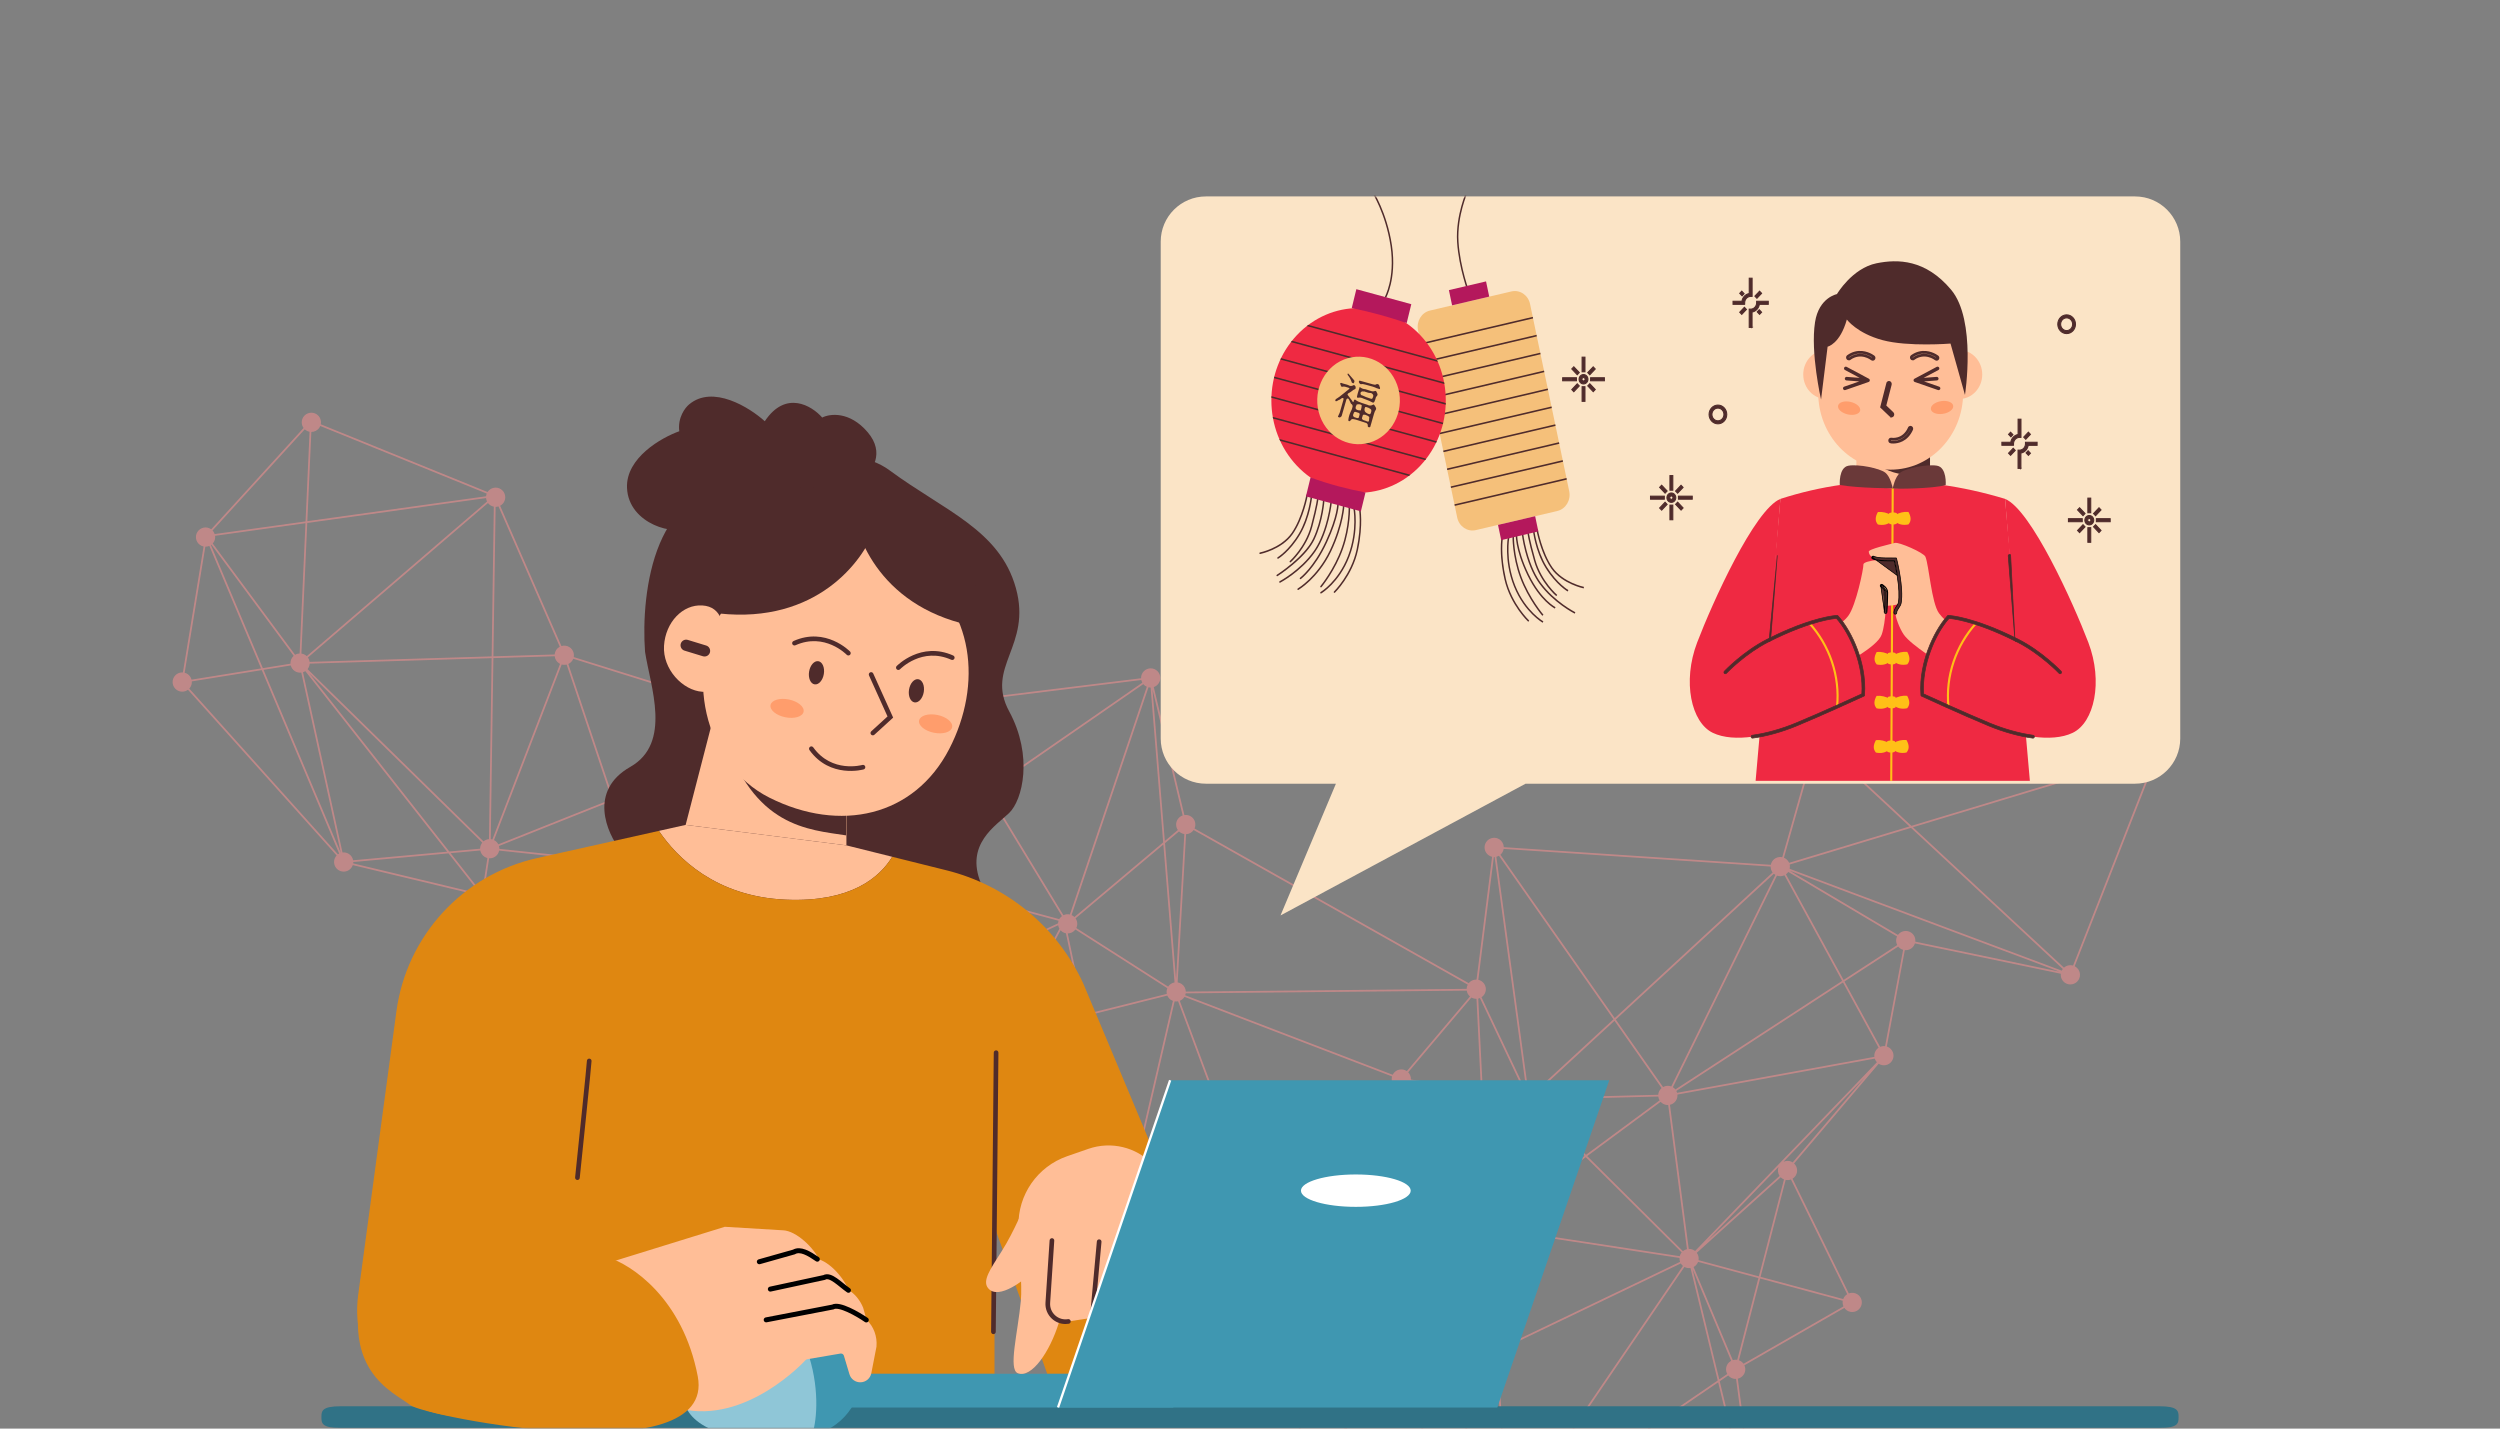 <svg width="700" height="400" viewBox="0 0 700 400" fill="none" xmlns="http://www.w3.org/2000/svg">
<rect x="0" y="0" width="700" height="400" fill="#808080" stroke="none"/>
<mask id="mask0_574_8208" style="mask-type:alpha" maskUnits="userSpaceOnUse" x="0" y="0" width="700" height="400">
<rect width="700" height="400" transform="matrix(-1 0 0 1 700 0)" fill="white"/>
</mask>
<g mask="url(#mask0_574_8208)">
<path d="M49.534 193.215C50.505 193.861 51.742 193.79 52.628 193.131L94.256 239.537C94.159 239.641 94.068 239.754 93.986 239.875C93.164 241.115 93.502 242.785 94.74 243.608C95.978 244.431 97.649 244.093 98.473 242.854C98.604 242.656 98.703 242.447 98.777 242.232L132.455 250.305C132.313 251.302 132.734 252.337 133.629 252.93C134.867 253.754 136.539 253.415 137.362 252.177C137.725 251.628 137.861 250.996 137.795 250.389L175.053 242.716C175.23 243.293 175.598 243.815 176.14 244.176C176.728 244.566 177.411 244.691 178.055 244.589L200.445 331.654C199.917 331.841 199.443 332.195 199.108 332.696C198.285 333.934 198.623 335.606 199.862 336.429C201.1 337.253 202.771 336.914 203.595 335.676C203.833 335.314 203.971 334.917 204.02 334.516L312.652 337.79C312.021 338.996 312.392 340.509 313.55 341.279C314.788 342.102 316.46 341.764 317.283 340.525C317.358 340.412 317.42 340.296 317.475 340.176L355.082 353.682C354.804 354.763 355.217 355.946 356.198 356.597C356.692 356.925 357.254 357.065 357.805 357.041L364.641 407.119L363.996 406.9L364.709 407.602L364.75 407.904L364.911 407.8L425.943 467.926C425.888 467.995 425.834 468.066 425.783 468.141C424.96 469.379 425.299 471.051 426.537 471.874C427.775 472.697 429.447 472.359 430.27 471.12C431.093 469.882 430.754 468.211 429.516 467.387C429.056 467.081 428.534 466.937 428.019 466.94L424.355 428.607C424.4 428.551 424.444 428.493 424.486 428.43C424.692 428.122 424.823 427.785 424.889 427.441L489.94 433.63C489.939 434.505 490.36 435.36 491.143 435.88C492.381 436.704 494.052 436.365 494.876 435.127C495.699 433.889 495.36 432.217 494.122 431.394C493.633 431.068 493.073 430.927 492.528 430.95L486.585 386.028C487.234 385.88 487.833 385.495 488.231 384.894C488.766 384.089 488.807 383.103 488.436 382.286L516.421 366.22C516.608 366.487 516.845 366.725 517.132 366.915C518.371 367.738 520.042 367.399 520.865 366.161C521.689 364.923 521.35 363.252 520.112 362.428C519.359 361.93 518.449 361.86 517.664 362.157L501.905 330.038C502.231 329.841 502.52 329.572 502.746 329.232C503.484 328.12 503.286 326.662 502.342 325.778L526.031 297.854C527.268 298.654 528.92 298.313 529.737 297.083C530.56 295.845 530.221 294.173 528.983 293.35C528.767 293.207 528.538 293.1 528.301 293.026L533.35 266.042C534.304 266.13 535.275 265.705 535.841 264.85C535.989 264.628 536.097 264.391 536.17 264.149L577.03 272.65C576.922 273.621 577.344 274.618 578.215 275.195C579.453 276.018 581.124 275.679 581.948 274.441C582.771 273.203 582.432 271.532 581.194 270.708C581.103 270.648 581.01 270.597 580.915 270.548L603.413 213.251C604.513 213.57 605.739 213.157 606.405 212.154C607.228 210.916 606.889 209.244 605.651 208.421C604.413 207.598 602.742 207.936 601.918 209.175C601.683 209.528 601.546 209.918 601.495 210.312L511.468 206.789C511.384 206.023 510.974 205.299 510.282 204.84C509.044 204.016 507.373 204.355 506.549 205.593C505.726 206.832 506.065 208.503 507.303 209.326C507.426 209.407 507.555 209.474 507.686 209.535L499.03 240.019C497.983 239.799 496.858 240.216 496.231 241.162C496.027 241.469 495.895 241.804 495.829 242.145L421.061 237.203C421.038 236.357 420.618 235.535 419.861 235.03C418.622 234.207 416.951 234.546 416.127 235.784C415.304 237.022 415.643 238.693 416.881 239.517C417.165 239.706 417.474 239.83 417.786 239.9L413.433 274.284C412.532 274.253 411.635 274.675 411.1 275.484L411.222 275.268L334.465 231.976C334.995 230.795 334.612 229.373 333.5 228.634C332.926 228.253 332.26 228.125 331.628 228.215L323.059 192.379C323.604 192.194 324.095 191.838 324.437 191.32C325.259 190.08 324.921 188.411 323.683 187.587C322.445 186.764 320.773 187.103 319.95 188.341C319.629 188.823 319.486 189.373 319.505 189.912L264.273 196.715C264.129 196.054 263.742 195.449 263.134 195.045C261.896 194.222 260.225 194.561 259.401 195.799C259.059 196.315 258.919 196.905 258.963 197.478L225.339 203.005C225.178 202.386 224.799 201.823 224.226 201.441C222.988 200.618 221.316 200.957 220.493 202.195C220.405 202.326 220.335 202.463 220.273 202.601L160.643 183.976C160.842 182.941 160.419 181.844 159.488 181.225C158.786 180.76 157.946 180.666 157.199 180.898L140.036 141.608C140.421 141.405 140.763 141.104 141.023 140.716C141.846 139.478 141.507 137.807 140.269 136.983C139.029 136.161 137.36 136.499 136.536 137.737C136.531 137.747 136.526 137.757 136.519 137.764L105.967 125.354L89.817 118.793C90.03 117.749 89.613 116.633 88.67 116.007C87.432 115.183 85.761 115.522 84.937 116.76C84.298 117.724 84.361 118.945 85.001 119.829L59.136 148.207C59.105 148.185 59.076 148.161 59.042 148.138C57.804 147.315 56.133 147.654 55.309 148.892C54.486 150.13 54.825 151.802 56.063 152.625C56.357 152.82 56.675 152.949 57.001 153.015L51.212 188.287C50.277 188.222 49.335 188.645 48.78 189.482C47.957 190.721 48.296 192.392 49.534 193.215ZM87.174 120.942C88.048 120.943 88.904 120.523 89.424 119.74C89.524 119.588 89.605 119.431 89.672 119.271L107.984 126.709L136.288 138.205C136.188 138.448 136.127 138.7 136.102 138.955L86.054 145.924L87.175 120.944L87.174 120.942ZM262.825 199.708L276.037 221.456L246.474 241.905C246.312 241.712 246.121 241.535 245.901 241.389C245.797 241.319 245.688 241.263 245.577 241.209L260.945 199.889C261.577 200.06 262.246 199.992 262.825 199.708ZM320.134 191.559C320.296 191.752 320.486 191.929 320.707 192.075C320.837 192.16 320.967 192.229 321.103 192.289L299.565 256.058C298.957 255.914 298.319 255.987 297.765 256.257L276.705 221.595L320.132 191.557L320.134 191.559ZM481.401 386.238L473.911 355.337L484.722 381.03C484.341 381.233 484.005 381.532 483.746 381.916C483.17 382.784 483.166 383.861 483.637 384.712L481.401 386.238ZM490.39 432.149C490.186 432.46 490.053 432.795 489.987 433.139L424.937 426.946C424.937 426.488 424.821 426.035 424.597 425.633L481.085 387.057L491.759 431.097C491.218 431.282 490.73 431.638 490.388 432.151L490.39 432.149ZM203.579 332.667C203.406 332.415 203.188 332.191 202.929 332.003L225.488 293.677C226.676 294.238 228.128 293.859 228.877 292.73L252.59 305.472L203.579 332.667ZM59.057 152.619C59.104 152.587 59.153 152.552 59.197 152.516L82.232 183.649C82.064 183.799 81.913 183.969 81.782 184.164C81.44 184.676 81.302 185.264 81.341 185.835L73.599 187.083L59.057 152.619ZM126.704 227.784L135.038 235.942C134.983 236.007 134.932 236.077 134.883 236.15C134.579 236.609 134.435 237.126 134.434 237.636L125.801 238.422L86.581 188.503L126.704 227.784ZM135.384 235.587L106.243 207.058L86.114 187.352C86.168 187.286 86.22 187.217 86.269 187.143C86.541 186.734 86.683 186.279 86.711 185.82L137.655 184.283L136.917 234.954C136.359 234.999 135.821 235.214 135.385 235.584L135.384 235.587ZM81.421 186.326C81.58 186.948 81.959 187.515 82.536 187.897C83.093 188.268 83.739 188.402 84.356 188.325L95.412 238.782L73.798 187.554L81.422 186.324L81.421 186.326ZM97.721 239.123C97.163 238.752 96.517 238.619 95.9 238.695L84.84 188.219C85.066 188.147 85.283 188.046 85.484 187.917L125.208 238.476L98.875 240.876C98.745 240.184 98.352 239.543 97.719 239.125L97.721 239.123ZM98.924 241.37L125.576 238.941L133.27 248.733C133.126 248.87 132.992 249.025 132.877 249.196C132.746 249.394 132.647 249.603 132.573 249.819L98.895 241.745C98.913 241.62 98.925 241.494 98.924 241.367L98.924 241.37ZM135.282 248.001C134.713 247.968 134.143 248.112 133.661 248.425L126.167 238.888L134.479 238.13C134.608 238.822 135.002 239.463 135.635 239.881C135.897 240.056 136.181 240.176 136.472 240.248L135.282 248.001ZM139.708 236.878L171.44 224.233L176.544 239.471C176.09 239.671 175.684 239.998 175.386 240.443C175.187 240.744 175.057 241.071 174.99 241.403L139.817 237.675C139.82 237.406 139.784 237.137 139.708 236.878ZM220.739 205.485C220.887 205.648 221.057 205.8 221.25 205.928C221.629 206.179 222.044 206.322 222.465 206.364L224.152 242.868L180.317 241.752C180.284 241.262 180.119 240.789 179.834 240.382L220.741 205.484L220.739 205.485ZM414.379 279.461L426.647 305.359C426.285 305.561 425.961 305.849 425.717 306.22C425.598 306.401 425.506 306.59 425.434 306.786L415.175 305.262L413.91 279.606C414.072 279.572 414.228 279.523 414.382 279.461L414.379 279.461ZM531.172 262.208C530.801 262.986 530.835 263.879 531.219 264.615L516.212 274.382L500.07 244.816C500.317 244.635 500.538 244.41 500.718 244.142L531.17 262.209L531.172 262.208ZM499.647 245.074L515.796 274.655L469.105 305.042C468.932 304.826 468.726 304.631 468.483 304.47C468.456 304.453 468.426 304.437 468.399 304.42L497.557 245.18C498.249 245.43 499.001 245.383 499.645 245.075L499.647 245.074ZM228.127 288.998C228.023 288.928 227.917 288.872 227.807 288.818L243.709 246.229C244.448 246.431 245.239 246.304 245.878 245.89L266.698 272.305L228.961 289.886C228.759 289.541 228.481 289.235 228.127 288.998ZM246.268 245.581C246.412 245.444 246.542 245.292 246.659 245.12C246.777 244.942 246.867 244.755 246.939 244.562L296.401 257.816C296.323 258.05 296.277 258.288 296.265 258.527L267.164 272.085L246.27 245.579L246.268 245.581ZM296.288 259.066C296.34 259.409 296.454 259.742 296.632 260.043L283.263 285.126L281.969 287.556C281.155 287.212 280.237 287.297 279.504 287.749L267.474 272.49L296.284 259.069L296.288 259.066ZM282.414 287.793C282.414 287.793 282.413 287.791 282.411 287.789L283.7 285.369L296.962 260.485C297.107 260.644 297.274 260.791 297.463 260.917C297.774 261.124 298.113 261.257 298.457 261.323L303.257 284.154L283.453 289.108C283.263 288.589 282.913 288.12 282.416 287.792L282.414 287.793ZM229.17 290.337L267.015 272.705L279.11 288.049C278.95 288.194 278.805 288.36 278.681 288.547C278.423 288.937 278.279 289.368 278.242 289.804L229.311 290.933C229.288 290.731 229.24 290.531 229.17 290.337ZM313.722 336.692L282.697 292.059C282.872 291.906 283.032 291.727 283.168 291.526C283.562 290.932 283.687 290.24 283.577 289.589L303.357 284.643L314.253 336.462C314.068 336.519 313.892 336.597 313.723 336.694L313.722 336.692ZM303.839 284.521L326.853 278.763C327.05 279.241 327.386 279.664 327.85 279.971C328.031 280.09 328.221 280.185 328.416 280.255L320.518 314.326L315.409 336.366C315.184 336.336 314.96 336.332 314.739 336.359L303.839 284.521ZM421.388 424.388L411.612 401.681L405.571 387.645C405.945 387.441 406.275 387.149 406.527 386.769C407.023 386.025 407.094 385.125 406.806 384.346L418.825 378.589L421.781 424.285C421.646 424.31 421.515 424.344 421.386 424.385L421.388 424.388ZM393.512 304.563L415.256 341.619C415 341.804 414.767 342.034 414.584 342.314C414.265 342.795 414.122 343.341 414.138 343.88L398.999 346.62L393 304.742C393.177 304.7 393.35 304.639 393.515 304.563L393.512 304.563ZM414.196 344.373C414.34 345.034 414.727 345.643 415.337 346.047C415.491 346.149 415.649 346.233 415.814 346.299L404.824 382.642C404.602 382.597 404.376 382.582 404.153 382.593L399.07 347.111L414.198 344.372L414.196 344.373ZM406.593 383.898C406.393 383.565 406.12 383.267 405.774 383.036C405.622 382.936 405.462 382.851 405.3 382.785L409.231 369.806L416.306 346.446C416.454 346.476 416.603 346.49 416.752 346.495L418.793 378.056L406.592 383.901L406.593 383.898ZM417.247 346.461C417.965 346.346 418.636 345.947 419.07 345.294C419.246 345.028 419.365 344.744 419.438 344.454L470.258 352.226C470.237 352.599 470.293 352.969 470.422 353.318L419.277 377.82L417.249 346.459L417.247 346.461ZM470.699 350.897C470.524 351.162 470.404 351.447 470.331 351.737L419.512 343.965C419.545 343.423 419.41 342.88 419.128 342.412L444.021 324.008L470.865 350.675C470.806 350.746 470.752 350.821 470.7 350.899L470.699 350.897ZM418.833 342.012C418.682 341.845 418.511 341.691 418.317 341.561C418.258 341.52 418.196 341.488 418.136 341.454L427.293 310.312C428.128 310.525 429.023 310.326 429.689 309.772L443.664 323.655L418.833 342.012ZM426.473 309.951C426.586 310.027 426.706 310.089 426.824 310.146L417.676 341.253C417.435 341.173 417.19 341.13 416.942 341.118L415.198 305.768L425.304 307.268C425.136 308.281 425.558 309.348 426.469 309.951L426.473 309.951ZM416.446 341.143C416.231 341.173 416.017 341.228 415.814 341.31L393.948 304.306C394.202 304.122 394.43 303.893 394.614 303.615C394.792 303.348 394.912 303.06 394.984 302.764L414.698 305.691L416.445 341.141L416.446 341.143ZM331.581 279.219C331.603 279.185 331.621 279.151 331.642 279.115L366.053 292.305L389.775 301.398C389.621 301.949 389.651 302.529 389.844 303.055L346.546 323.722L330.337 280.229C330.828 280.034 331.267 279.693 331.581 279.219ZM391.094 304.499C391.539 304.739 392.024 304.839 392.502 304.815L398.505 346.711L360.287 353.631C360.141 353.105 359.835 352.621 359.385 352.256L391.094 304.499ZM360.378 354.12L398.577 347.204L403.658 382.666C403.093 382.801 402.572 383.114 402.188 383.592L360.067 355.627C360.324 355.153 360.424 354.628 360.378 354.12ZM402.794 387.526C403.506 387.998 404.36 388.086 405.115 387.843L409.519 398.075L420.931 424.589C420.836 424.644 420.741 424.704 420.651 424.77L390.836 391.244L401.801 384.24C401.309 385.41 401.698 386.797 402.794 387.526ZM423.5 424.553C423.112 424.349 422.694 424.25 422.277 424.244L419.309 378.356L470.634 353.768C470.788 354.027 470.986 354.262 471.227 354.463L423.5 424.553ZM471.214 350.324L444.422 323.71L464.987 308.505C465.138 308.673 465.309 308.826 465.504 308.957C465.992 309.282 466.549 309.423 467.092 309.401L472.348 349.763C471.937 349.857 471.547 350.045 471.214 350.324ZM464.692 308.105L444.066 323.354L430.04 309.42C430.099 309.349 430.153 309.274 430.204 309.196C430.474 308.792 430.616 308.34 430.646 307.885L464.322 307.026C464.365 307.405 464.492 307.772 464.692 308.102L464.692 308.105ZM413.413 279.663L414.672 305.186L395.056 302.274C395.096 301.529 394.829 300.788 394.29 300.239L411.997 279.301C412.441 279.558 412.931 279.676 413.411 279.665L413.413 279.663ZM411.591 279.012L393.909 299.921C393.892 299.909 393.876 299.895 393.859 299.883C392.621 299.06 390.949 299.399 390.126 300.637C390.062 300.733 390.005 300.833 389.955 300.935L336.893 280.594L331.859 278.666C331.923 278.494 331.968 278.316 331.996 278.139L410.686 277.376C410.781 277.998 411.088 278.584 411.591 279.015L411.591 279.012ZM326.705 278.288L303.736 284.031L298.969 261.365C299.791 261.357 300.593 260.971 301.113 260.267L326.849 276.699C326.637 277.212 326.595 277.763 326.705 278.284L326.705 278.288ZM242.922 245.873C243.026 245.943 243.132 245.999 243.242 246.052L227.34 288.642C227.149 288.59 226.954 288.559 226.761 288.552L224.674 243.376L241.729 243.809C241.785 244.617 242.199 245.39 242.926 245.873L242.922 245.873ZM179.875 243.418C180.118 243.054 180.255 242.651 180.303 242.244L224.174 243.359L226.263 288.573C225.776 288.641 225.309 288.84 224.921 289.161L179.698 243.654C179.761 243.58 179.821 243.501 179.875 243.418ZM229.113 292.288C229.231 292.009 229.3 291.718 229.319 291.425L278.24 290.297C278.268 290.578 278.342 290.854 278.456 291.117L253.106 305.183L229.111 292.29L229.113 292.288ZM278.699 291.55C278.889 291.83 279.135 292.077 279.433 292.278C280.323 292.868 281.433 292.859 282.294 292.35L313.313 336.975C313.183 337.084 313.062 337.206 312.952 337.343L253.629 305.466L278.7 291.556L278.699 291.55ZM316.536 336.788C316.331 336.652 316.115 336.552 315.894 336.479L328.897 280.382C329.219 280.435 329.547 280.431 329.861 280.368L346.098 323.936L317.358 337.654C317.158 337.317 316.884 337.021 316.536 336.788ZM346.721 324.189L390.057 303.504C390.217 303.771 390.422 304.016 390.679 304.222L358.97 351.979C358.346 351.643 357.64 351.579 356.991 351.754L346.719 324.19L346.721 324.189ZM359.791 356.039L401.583 383.786L390.5 390.863L359.66 356.185C359.706 356.138 359.748 356.09 359.791 356.039ZM420.281 425.099C420.18 425.206 420.086 425.32 420.002 425.446C419.917 425.572 419.849 425.705 419.788 425.839L365.519 407.411L390.411 391.511L420.279 425.097L420.281 425.099ZM424.32 425.217C424.226 425.104 424.12 424.996 424.006 424.897L423.989 424.718L471.639 354.74C472.17 355.035 472.764 355.129 473.332 355.047L480.965 386.534L424.324 425.218L424.32 425.217ZM516.178 365.786L488.193 381.853C488.006 381.586 487.769 381.348 487.482 381.158C487.298 381.035 487.104 380.943 486.904 380.87L492.834 357.991L515.971 364.211C515.878 364.746 515.953 365.295 516.177 365.784L516.178 365.786ZM486.423 380.746C486.005 380.678 485.578 380.71 485.181 380.836L474.21 354.763C474.59 354.56 474.927 354.261 475.186 353.876C475.304 353.699 475.395 353.512 475.465 353.322L492.355 357.862L486.423 380.746ZM475.594 352.844C475.719 352.119 475.542 351.372 475.1 350.781L498.592 329.636C498.718 329.764 498.861 329.882 499.016 329.986C499.176 330.093 499.345 330.178 499.516 330.245L492.482 357.385L475.596 352.846L475.594 352.844ZM498.276 329.25L477.951 347.546L498.02 326.705C497.668 327.549 497.775 328.509 498.276 329.25ZM474.623 350.286C474.562 350.238 474.499 350.191 474.434 350.145C473.945 349.82 473.388 349.679 472.845 349.701L467.589 309.339C468.241 309.192 468.841 308.805 469.24 308.204C469.592 307.675 469.73 307.066 469.676 306.478L524.932 296.411C525.051 296.783 525.253 297.133 525.527 297.429L474.622 350.289L474.623 350.286ZM469.586 305.989C469.534 305.807 469.467 305.629 469.378 305.458L516.035 275.092L526.005 293.353C525.716 293.547 525.459 293.796 525.255 294.106C524.883 294.664 524.752 295.308 524.827 295.923L469.588 305.988L469.586 305.989ZM526.443 293.12L516.453 274.823L531.495 265.035C531.667 265.251 531.874 265.446 532.117 265.607C532.355 265.765 532.608 265.879 532.87 265.953L527.821 292.925C527.351 292.869 526.876 292.937 526.444 293.122L526.443 293.12ZM535.095 261.118C533.887 260.316 532.272 260.618 531.429 261.782L501.101 243.788L576.592 272.049L536.283 263.664C536.391 262.692 535.969 261.695 535.098 261.118L535.095 261.118ZM577.47 271.465C577.402 271.567 577.343 271.675 577.292 271.784L501.102 243.26C501.193 242.865 501.193 242.458 501.106 242.07L535.08 231.804L577.583 271.316C577.546 271.366 577.507 271.415 577.471 271.467L577.47 271.465ZM496.988 244.896C497.028 244.923 497.071 244.944 497.111 244.968L467.956 304.199C467.196 303.906 466.352 303.984 465.662 304.376L452.428 285.477L496.679 244.654C496.776 244.741 496.876 244.823 496.988 244.896ZM465.254 304.661C465.066 304.821 464.895 305.007 464.751 305.226C464.482 305.63 464.34 306.082 464.31 306.537L430.634 307.396C430.579 306.922 430.395 306.465 430.101 306.079L452.059 285.821L465.254 304.665L465.254 304.661ZM429.761 305.71C429.663 305.623 429.562 305.54 429.45 305.466C428.957 305.138 428.394 304.998 427.846 305.021L418.979 239.896C419.233 239.837 419.476 239.742 419.706 239.612L451.77 285.404L429.759 305.708L429.761 305.71ZM418.487 239.964L427.352 305.087C427.268 305.107 427.184 305.129 427.102 305.159L414.818 279.229C415.116 279.035 415.379 278.778 415.588 278.465C416.41 277.225 416.072 275.556 414.834 274.732C414.55 274.543 414.241 274.419 413.929 274.35L418.283 239.967C418.352 239.971 418.42 239.969 418.489 239.966L418.487 239.964ZM410.657 276.88L332.026 277.644C331.999 276.804 331.579 275.988 330.825 275.487C330.486 275.263 330.114 275.126 329.735 275.07L332.105 233.568C332.926 233.54 333.72 233.135 334.221 232.411L410.972 275.701C410.77 276.076 410.667 276.479 410.655 276.882L410.657 276.88ZM330.524 233.121C330.863 233.345 331.235 233.482 331.612 233.54L329.294 274.128L326.204 236.088L330.121 232.797C330.241 232.916 330.376 233.028 330.523 233.125L330.524 233.121ZM328.871 275.08C328.169 275.204 327.518 275.6 327.092 276.241C327.088 276.247 327.084 276.255 327.078 276.263L301.368 259.846C301.797 258.96 301.699 257.927 301.155 257.142L325.736 236.477L328.87 275.078L328.871 275.08ZM300.837 256.761C300.717 256.642 300.581 256.53 300.434 256.433C300.306 256.35 300.174 256.278 300.039 256.219L321.576 192.449C321.772 192.494 321.969 192.52 322.168 192.523L325.688 235.871L300.837 256.761ZM297.343 256.516C297.098 256.696 296.881 256.918 296.701 257.187C296.665 257.243 296.633 257.301 296.6 257.358L247.064 244.086C247.168 243.476 247.057 242.85 246.757 242.313L276.298 221.88L297.343 256.516ZM242.91 241.396C242.625 241.586 242.37 241.838 242.168 242.143C241.925 242.507 241.788 242.91 241.74 243.317L224.651 242.883L222.963 206.368C223.224 206.346 223.479 206.286 223.722 206.191L242.909 241.399L242.91 241.396ZM220.44 205.084L179.508 240.003C179.391 239.888 179.262 239.781 179.121 239.688C178.475 239.26 177.715 239.149 177.017 239.314L171.903 224.049L220.276 204.771C220.325 204.88 220.379 204.984 220.442 205.086L220.44 205.084ZM171.281 223.759L139.524 236.415C139.319 236.015 139.016 235.66 138.615 235.395C138.519 235.331 138.421 235.278 138.321 235.227L153.464 195.952L157.277 186.059C157.733 186.186 158.21 186.186 158.656 186.074L171.28 223.757L171.281 223.759ZM156.509 185.712C156.606 185.777 156.709 185.832 156.814 185.883L137.859 235.047C137.711 235.005 137.564 234.977 137.413 234.961L138.152 184.269L155.321 183.751C155.403 184.522 155.813 185.252 156.509 185.712ZM137.662 183.786L86.695 185.325C86.64 184.887 86.478 184.465 86.218 184.098L136.632 140.847C136.81 141.084 137.028 141.295 137.288 141.468C137.595 141.672 137.931 141.804 138.271 141.87L137.659 183.785L137.662 183.786ZM136.099 139.457C136.129 139.791 136.22 140.119 136.37 140.421L85.897 183.722C85.782 183.609 85.654 183.504 85.514 183.414C85.164 183.182 84.783 183.046 84.393 182.991L86.033 146.431L136.1 139.459L136.099 139.457ZM83.896 182.966C83.45 182.987 83.016 183.118 82.63 183.351L59.562 152.175C59.647 152.079 59.727 151.981 59.799 151.872C60.176 151.305 60.308 150.648 60.222 150.023L85.53 146.498L83.896 182.966ZM58.616 152.856L73.091 187.163L53.629 190.3C53.469 189.677 53.09 189.111 52.513 188.729C52.258 188.559 51.984 188.441 51.702 188.368L57.496 153.072C57.88 153.079 58.261 153.007 58.616 152.856ZM52.997 192.8C53.094 192.695 53.185 192.583 53.267 192.462C53.609 191.949 53.747 191.361 53.708 190.79L73.29 187.634L94.957 238.991C94.843 239.053 94.73 239.126 94.625 239.206L52.997 192.8ZM137.696 249.901C137.519 249.323 137.15 248.802 136.609 248.44C136.347 248.265 136.063 248.146 135.772 248.073L136.963 240.321C137.888 240.377 138.818 239.953 139.367 239.126C139.566 238.825 139.695 238.498 139.763 238.165L174.936 241.894C174.934 242.004 174.939 242.115 174.95 242.226L137.692 249.9L137.696 249.901ZM178.536 244.461C178.826 244.359 179.099 244.207 179.343 244.006L224.566 289.513C224.503 289.587 224.443 289.666 224.389 289.749C223.585 290.958 223.891 292.58 225.06 293.421L202.501 331.747C201.998 331.51 201.452 331.441 200.928 331.525L178.538 244.46L178.536 244.461ZM204.039 334.014C204.02 333.7 203.944 333.388 203.817 333.098L253.108 305.749L311.751 337.262L204.037 334.015L204.039 334.014ZM317.648 339.703C317.787 339.168 317.753 338.609 317.568 338.102L346.268 324.403L356.524 351.926C356.102 352.131 355.726 352.443 355.448 352.861C355.373 352.975 355.312 353.091 355.256 353.211L317.649 339.705L317.648 339.703ZM358.301 356.97C358.653 356.887 358.989 356.734 359.286 356.517L390.072 391.136L365.138 407.062L358.299 356.971L358.301 356.97ZM427.524 466.983C427.077 467.068 426.65 467.267 426.293 467.569L365.895 408.065L419.628 426.308C419.374 427.376 419.789 428.536 420.755 429.179C421.748 429.838 423.012 429.75 423.902 429.057L427.528 466.983L427.524 466.983ZM491.773 429.036L481.524 386.753L483.914 385.122C484.078 385.32 484.273 385.499 484.498 385.647C484.987 385.973 485.547 386.114 486.094 386.093L491.774 429.038L491.773 429.036ZM517.218 362.373C516.892 362.571 516.601 362.841 516.377 363.18C516.259 363.357 516.171 363.543 516.098 363.734L492.956 357.511L499.988 330.382C500.484 330.479 500.992 330.429 501.459 330.254L517.218 362.373ZM501.949 325.471C501.148 324.961 500.176 324.925 499.369 325.299L522.261 301.528L501.951 325.47L501.949 325.471ZM580.455 270.364C579.569 270.108 578.606 270.327 577.913 270.945L535.623 231.633L601.664 211.677C601.861 212.161 602.201 212.594 602.668 212.907C602.759 212.968 602.854 213.02 602.947 213.067L580.453 270.365L580.455 270.364ZM601.475 210.808C601.482 210.94 601.496 211.072 601.523 211.202L535.205 231.24L510.948 208.689C510.978 208.65 511.008 208.611 511.036 208.569C511.301 208.172 511.443 207.729 511.477 207.283L601.475 210.808ZM508.153 209.696C509.021 209.908 509.947 209.675 510.613 209.06L534.651 231.407L500.946 241.59C500.747 241.123 500.415 240.706 499.961 240.405C499.814 240.307 499.661 240.227 499.503 240.161L508.153 209.696ZM495.78 242.637C495.778 243.228 495.97 243.81 496.336 244.285L452.134 285.061L420.108 239.324C420.297 239.164 420.467 238.978 420.611 238.759C420.831 238.427 420.966 238.065 421.026 237.695L495.779 242.635L495.78 242.637ZM329.766 229.386C329.138 230.332 329.188 231.529 329.798 232.41L326.152 235.476L322.705 193.03L331.144 228.329C330.599 228.514 330.108 228.87 329.765 229.389L329.766 229.386ZM319.567 190.403C319.624 190.663 319.719 190.915 319.851 191.147L276.447 221.169L263.249 199.448C263.493 199.267 263.713 199.044 263.89 198.777C264.211 198.295 264.354 197.745 264.335 197.206L319.567 190.403ZM259.042 197.969C259.202 198.588 259.582 199.151 260.155 199.532C260.259 199.602 260.368 199.659 260.478 199.712L245.111 241.032C244.519 240.873 243.898 240.922 243.345 241.158L224.164 205.964C224.479 205.768 224.761 205.503 224.978 205.172C225.321 204.656 225.46 204.067 225.417 203.493L259.041 197.967L259.042 197.969ZM220.115 203.072C220.02 203.479 220.023 203.899 220.117 204.297L171.744 223.575L159.128 185.911C159.566 185.71 159.958 185.39 160.244 184.956C160.351 184.793 160.437 184.627 160.506 184.451L220.119 203.07L220.115 203.072ZM156.739 181.086C156.353 181.29 156.011 181.59 155.752 181.978C155.489 182.374 155.346 182.811 155.312 183.253L138.158 183.77L138.77 141.915C139.043 141.915 139.316 141.875 139.574 141.794L156.739 181.086ZM85.331 120.205C85.441 120.31 85.56 120.406 85.691 120.493C85.999 120.699 86.334 120.832 86.678 120.898L85.553 145.993L60.109 149.537C59.989 149.169 59.787 148.825 59.511 148.535L85.333 120.207L85.331 120.205Z" fill="#BF8888"/>
<path d="M604.602 393.752H95.397C90.066 393.752 90 395.114 90 396.795C90 398.475 90.066 399.837 95.397 399.837H604.602C609.934 399.837 610 398.475 610 396.795C610 395.114 609.934 393.752 604.602 393.752Z" fill="#307286"/>
<path fill-rule="evenodd" clip-rule="evenodd" d="M337.661 55C330.669 55 325 60.669 325 67.661V206.776C325 213.769 330.669 219.437 337.661 219.437H374.058L358.541 256.327L427.159 219.437H597.807C604.8 219.437 610.468 213.769 610.468 206.776V67.661C610.468 60.669 604.8 55 597.807 55H337.661Z" fill="#FBE4C6"/>
<mask id="mask1_574_8208" style="mask-type:alpha" maskUnits="userSpaceOnUse" x="325" y="55" width="286" height="165">
<rect x="325" y="55" width="285.468" height="164.437" rx="12.661" fill="#D9D9D9"/>
</mask>
<g mask="url(#mask1_574_8208)">
<path d="M512.661 111.724H511.388C507.811 111.724 504.907 108.649 504.907 104.859C504.907 101.07 507.811 97.994 511.388 97.994H512.661V111.724Z" fill="#FFBE97"/>
<path d="M547.275 111.724H548.548C552.125 111.724 555.029 108.649 555.029 104.859C555.029 101.07 552.125 97.994 548.548 97.994H547.275V111.724Z" fill="#FFBE97"/>
<path d="M540.144 123.527H519.792V140.814H540.144V123.527Z" fill="#FFBE97"/>
<path d="M540.405 132.374V123.295L521.771 126.058C527.138 133.953 536.43 133.559 540.405 132.374Z" fill="#4F2B2B"/>
<path d="M568.364 218.639H491.571L498.516 139.688C504.122 137.879 509.828 136.551 515.63 135.736C520.418 135.062 525.105 136.688 530.032 136.724C534.404 136.754 539 135.118 543.487 135.731C549.36 136.531 555.335 137.843 561.419 139.682L568.364 218.634V218.639Z" fill="#EF2942"/>
<path d="M529.667 136.718L529.249 218.633L529.837 218.636L530.256 136.722L529.667 136.718Z" fill="#FFC017"/>
<path d="M529.659 145.94C528.592 146.893 527.296 147.161 525.808 146.862C524.904 145.829 525.1 144.638 525.804 143.371C527.105 143.24 528.386 143.549 529.659 144.273V145.94Z" fill="#FFC017"/>
<path d="M530.515 145.935C531.581 146.882 532.882 147.146 534.37 146.837C535.269 145.798 535.068 144.607 534.365 143.346C533.064 143.219 531.782 143.533 530.515 144.268V145.935Z" fill="#FFC017"/>
<path d="M531.084 146.634C530.39 146.963 529.692 146.958 528.989 146.634C528.669 145.646 528.669 144.653 528.984 143.665C529.687 143.411 530.39 143.406 531.079 143.665C531.447 144.622 531.428 145.61 531.084 146.634Z" fill="#FFC017"/>
<path d="M529.33 185.126C528.263 186.078 526.967 186.347 525.479 186.048C524.575 185.014 524.771 183.824 525.474 182.557C526.771 182.425 528.057 182.734 529.33 183.459V185.126Z" fill="#FFC017"/>
<path d="M530.186 185.12C531.252 186.068 532.553 186.331 534.041 186.022C534.94 184.983 534.739 183.793 534.036 182.531C532.735 182.405 531.453 182.719 530.186 183.453V185.12Z" fill="#FFC017"/>
<path d="M530.76 185.819C530.066 186.148 529.368 186.143 528.665 185.819C528.344 184.831 528.344 183.838 528.66 182.85C529.363 182.597 530.066 182.592 530.755 182.85C531.123 183.808 531.104 184.796 530.76 185.819Z" fill="#FFC017"/>
<path d="M529.295 197.417C528.229 198.369 526.933 198.638 525.445 198.339C524.541 197.305 524.737 196.115 525.44 194.848C526.737 194.716 528.023 195.025 529.295 195.75V197.417Z" fill="#FFC017"/>
<path d="M530.147 197.409C531.214 198.357 532.515 198.62 534.003 198.311C534.902 197.273 534.701 196.082 533.998 194.82C532.697 194.694 531.415 195.008 530.147 195.742V197.409Z" fill="#FFC017"/>
<path d="M530.721 198.108C530.027 198.437 529.329 198.432 528.626 198.108C528.305 197.12 528.305 196.127 528.621 195.139C529.324 194.886 530.027 194.881 530.716 195.139C531.084 196.097 531.065 197.085 530.721 198.108Z" fill="#FFC017"/>
<path d="M529.114 209.801C528.047 210.754 526.751 211.023 525.263 210.724C524.359 209.69 524.556 208.499 525.259 207.233C526.555 207.101 527.842 207.41 529.114 208.135V209.801Z" fill="#FFC017"/>
<path d="M529.971 209.8C531.037 210.747 532.338 211.011 533.826 210.702C534.725 209.663 534.524 208.473 533.821 207.211C532.52 207.084 531.238 207.398 529.971 208.133V209.8Z" fill="#FFC017"/>
<path d="M530.544 210.495C529.85 210.824 529.152 210.819 528.449 210.495C528.128 209.507 528.128 208.514 528.444 207.526C529.147 207.273 529.85 207.267 530.539 207.526C530.907 208.483 530.888 209.471 530.544 210.495Z" fill="#FFC017"/>
<path d="M526.857 164.004C526.857 164.004 528.182 164.749 528.182 165.904C528.182 167.059 528.105 174.254 526.857 177.724C525.608 181.195 515.856 186.17 515.856 186.17L511.46 176.711C511.46 176.711 515.463 175.247 517.573 172.354C519.677 169.461 521.806 159.292 521.758 158.056C521.71 156.815 529.511 156.318 530.683 156.652C531.855 156.982 532.166 168.057 531.932 168.802C531.697 169.547 528.11 169.628 528.11 169.628" fill="#FFBE97"/>
<path d="M526.996 163.736C526.852 163.655 526.675 163.711 526.599 163.863C526.522 164.015 526.575 164.202 526.718 164.284C526.732 164.289 527.89 164.957 527.89 165.91C527.89 166.178 527.885 168.615 527.665 171.336M526.996 163.736L526.674 164.373L526.683 164.379C526.692 164.383 526.704 164.391 526.72 164.401C526.751 164.42 526.796 164.45 526.849 164.487C526.957 164.564 527.098 164.674 527.239 164.813C527.524 165.093 527.79 165.474 527.79 165.91C527.79 166.177 527.785 168.611 527.566 171.328M526.996 163.736C527.058 163.772 528.478 164.582 528.478 165.91M526.996 163.736L528.478 165.91M527.665 171.336L527.566 171.328C527.566 171.328 527.566 171.328 527.566 171.328M527.665 171.336L527.566 171.328C527.566 171.328 527.566 171.328 527.566 171.328M527.665 171.336L526.674 164.373M527.566 171.328C527.547 171.545 527.702 171.749 527.924 171.77L527.924 171.771H527.925C527.935 171.774 527.946 171.776 527.957 171.776C528.167 171.776 528.33 171.609 528.348 171.401L528.348 171.4C528.574 168.645 528.578 166.185 528.578 165.91C528.578 165.209 528.204 164.651 527.832 164.269C527.459 163.886 527.079 163.669 527.045 163.65L527.045 163.65L527.045 163.649C526.849 163.539 526.61 163.617 526.509 163.818C526.41 164.015 526.476 164.262 526.669 164.371C526.671 164.372 526.672 164.373 526.674 164.373M526.674 164.373C526.674 164.373 526.674 164.373 526.674 164.373L526.674 164.373ZM528.478 165.91C528.478 166.184 528.474 168.641 528.249 171.392L528.478 165.91Z" fill="#4F2B2B" stroke="black" stroke-width="0.2" stroke-linejoin="round"/>
<path d="M530.683 156.647C530.683 156.647 532.687 164.581 531.932 168.796C531.76 169.764 530.683 170.468 530.683 171.567C530.683 172.667 531.803 175.894 533.08 177.723C535.165 180.707 544.081 186.169 544.081 186.169L548.988 176.842C548.988 176.842 545.028 174.602 542.918 171.709C540.809 168.816 540.111 158.242 539.116 155.881C538.638 154.747 531.707 151.691 530.535 152.021C529.363 152.35 523.016 153.764 523.25 154.508C523.537 156.986 527.273 156.591 530.679 156.641L530.683 156.647Z" fill="#FFBE97"/>
<path d="M524.365 156.41L524.323 156.501C524.942 156.781 525.707 156.918 526.552 156.985C527.382 157.052 528.296 157.052 529.232 157.052L529.286 157.052H529.289H529.291H529.293H529.295H529.298H529.3H529.302H529.304H529.307H529.309H529.311H529.313H529.316H529.318H529.32H529.322H529.325H529.327H529.329H529.331H529.334H529.336H529.338H529.34H529.343H529.345H529.347H529.349H529.352H529.354H529.356H529.358H529.361H529.363H529.365H529.367H529.37H529.372H529.374H529.376H529.379H529.381H529.383H529.385H529.388H529.39H529.392H529.394H529.397H529.399H529.401H529.404H529.406H529.408H529.41H529.413H529.415H529.417H529.419H529.422H529.424H529.426H529.428H529.431H529.433H529.435H529.437H529.44H529.442H529.444H529.446H529.449H529.451H529.453H529.456H529.458H529.46H529.462H529.465H529.467H529.469H529.471H529.474H529.476H529.478H529.48H529.483H529.485H529.487H529.49H529.492H529.494H529.496H529.499H529.501H529.503H529.505H529.508H529.51H529.512H529.514H529.517H529.519H529.521H529.524H529.526H529.528H529.53H529.533H529.535H529.537H529.539H529.542H529.544H529.546H529.549H529.551H529.553H529.555H529.558H529.56H529.562H529.564H529.567H529.569H529.571H529.574H529.576H529.578H529.58H529.583H529.585H529.587H529.59H529.592H529.594H529.596H529.599H529.601H529.603H529.605H529.608H529.61H529.612H529.615H529.617H529.619H529.621H529.624H529.626H529.628H529.631H529.633H529.635H529.637H529.64H529.642H529.644H529.647H529.649H529.651H529.653H529.656H529.658H529.66H529.663H529.665H529.667H529.669H529.672H529.674H529.676H529.679H529.681H529.683H529.685H529.688H529.69H529.692H529.695H529.697H529.699H529.701H529.704H529.706H529.708H529.711H529.713H529.715H529.717H529.72H529.722H529.724H529.727H529.729H529.731H529.733H529.736H529.738H529.74H529.743H529.745H529.747H529.75H529.752H529.754H529.756H529.759H529.761H529.763H529.766H529.768H529.77H529.772H529.775H529.777H529.779H529.782H529.784H529.786H529.788H529.791H529.793H529.795H529.798H529.8H529.802H529.805H529.807H529.809H529.811H529.814H529.816H529.818H529.821H529.823H529.825H529.827H529.83H529.832H529.834H529.837H529.839H529.841H529.844H529.846H529.848H529.85H529.853H529.855H529.857H529.86H529.862H529.864H529.867H529.869H529.871H529.873H529.876H529.878H529.88H529.883H529.885H529.887H529.89H529.892H529.894H529.896H529.899H529.901H529.903H529.906H529.908H529.91H529.913H529.915H529.917H529.919H529.922H529.924H529.926H529.929H529.931H529.933H529.936H529.938H529.94H529.942H529.945H529.947H529.949H529.952H529.954H529.956H529.959H529.961H529.963H529.965H529.968H529.97H529.972H529.975H529.977H529.979H529.982H529.984H529.986H529.988H529.991H529.993H529.995H529.998H530H530.002H530.005H530.007H530.009H530.011H530.014H530.016H530.018H530.021H530.023H530.025H530.028H530.03H530.032H530.035H530.037H530.039H530.041H530.044H530.046H530.048H530.051H530.053H530.055H530.058H530.06H530.062H530.064H530.067H530.069H530.071H530.074H530.076H530.078H530.081H530.083H530.085H530.088H530.09H530.092H530.094H530.097H530.099H530.101H530.104H530.106H530.108H530.111H530.113H530.115H530.117H530.12H530.122H530.124H530.127H530.129H530.131H530.134H530.136H530.138H530.141H530.143H530.145H530.147H530.15H530.152H530.154H530.157H530.159H530.161H530.164H530.166H530.168H530.171H530.173H530.175H530.177H530.18H530.182H530.184H530.187H530.189H530.191H530.194H530.196H530.198H530.2H530.203H530.205H530.207H530.21H530.212H530.214H530.217H530.219H530.221H530.224H530.226H530.228H530.23H530.233H530.235H530.237H530.24H530.242H530.244H530.247H530.249H530.251H530.253H530.256H530.258H530.26H530.263H530.265H530.267H530.27H530.272H530.274H530.277H530.279H530.281H530.283H530.286H530.288H530.29H530.293H530.295H530.297H530.3H530.302H530.304H530.306H530.309H530.311H530.313H530.316H530.318H530.32H530.323H530.325H530.327H530.33H530.332H530.334H530.336H530.339H530.341H530.343H530.346H530.348H530.35H530.353H530.355H530.357H530.359H530.362H530.364H530.366H530.369H530.371H530.373H530.376H530.378H530.379C530.531 157.698 530.899 159.311 531.206 161.213L531.206 161.213C531.732 164.453 531.844 167.048 531.546 168.718C531.484 169.05 531.269 169.372 531.025 169.737L531.016 169.75L531.016 169.75C531.009 169.76 531.003 169.77 530.996 169.78C530.673 170.266 530.291 170.84 530.291 171.569C530.291 171.791 530.46 171.978 530.683 171.978C530.695 171.978 530.706 171.976 530.717 171.972C530.928 171.959 531.084 171.777 531.084 171.564L531.084 171.563C531.08 171.088 531.35 170.683 531.665 170.221L531.665 170.222L531.666 170.22C531.675 170.206 531.684 170.192 531.694 170.178C531.951 169.789 532.23 169.368 532.322 168.866L532.322 168.866C532.705 166.73 532.409 163.725 532.011 161.224C531.621 158.775 531.131 156.793 531.071 156.551C531.069 156.546 531.068 156.541 531.067 156.538L531.067 156.537L531.01 156.309C530.999 156.265 530.959 156.234 530.913 156.234H530.693C530.224 156.228 529.751 156.228 529.288 156.228L529.286 156.228L529.286 156.228L529.286 156.228C528.359 156.231 527.464 156.233 526.665 156.173C525.864 156.113 525.17 155.989 524.641 155.746L524.641 155.746L524.639 155.745C524.434 155.657 524.202 155.753 524.119 155.962L524.119 155.962L524.118 155.963C524.04 156.169 524.121 156.411 524.324 156.501L524.365 156.41ZM524.365 156.41C524.216 156.344 524.149 156.161 524.212 155.999M524.365 156.41C525.559 156.952 527.34 156.952 529.234 156.952L529.286 156.952H530.458C530.597 157.539 530.984 159.211 531.305 161.197L524.212 155.999M524.212 155.999C524.274 155.842 524.446 155.771 524.599 155.837L524.212 155.999Z" fill="#4F2B2B" stroke="black" stroke-width="0.2" stroke-linejoin="round"/>
<path d="M515.143 135.809C515.143 135.809 514.77 130.874 517.583 130.393C520.4 129.916 526.254 131.107 527.828 132.303C529.407 133.493 529.966 136.726 529.966 136.726C529.966 136.726 520.773 136.726 515.139 135.809H515.143Z" fill="#6A3939"/>
<path d="M544.799 135.809C544.799 135.809 545.172 130.874 542.36 130.393C539.543 129.916 533.688 131.107 532.115 132.303C530.536 133.493 529.977 136.726 529.977 136.726C530.149 136.954 541.327 136.868 544.804 135.809H544.799Z" fill="#6A3939"/>
<path d="M529.39 131.505C518.184 131.505 509.101 121.883 509.101 110.012V100.969C509.101 89.098 518.184 79.477 529.39 79.477C540.597 79.477 549.68 89.098 549.68 100.969V110.012C549.68 121.883 540.597 131.505 529.39 131.505Z" fill="#FFBE97"/>
<path d="M530.05 116.362C530.201 116.114 530.145 115.78 529.947 115.591C529.946 115.591 529.946 115.591 529.946 115.591L527.888 113.629L529.415 107.674L529.415 107.674L529.416 107.671C529.482 107.404 529.367 107.089 529.107 106.967L529.107 106.967L529.104 106.965C528.968 106.903 528.815 106.907 528.683 106.979C528.552 107.05 528.464 107.176 528.427 107.32L528.426 107.32L526.751 113.852L526.714 113.995L526.819 114.095L529.296 116.455C529.296 116.455 529.296 116.455 529.296 116.455C529.357 116.513 529.429 116.556 529.507 116.578L529.527 116.654L529.767 116.584C529.884 116.55 529.984 116.472 530.05 116.362Z" fill="#4F2B2B" stroke="#4F2B2B" stroke-width="0.5"/>
<path d="M534.721 119.899L534.493 119.795C533.671 121.609 532.464 122.359 531.457 122.663C530.439 122.97 529.607 122.825 529.557 122.815L529.555 122.815C529.242 122.759 529.012 123.011 528.979 123.277C528.948 123.531 529.087 123.833 529.386 123.892L529.386 123.891C529.446 123.903 529.697 123.94 530.067 123.94C531.295 123.94 533.919 123.523 535.385 120.282C535.493 120.044 535.433 119.721 535.191 119.567C534.919 119.393 534.608 119.537 534.492 119.797L534.721 119.899ZM534.721 119.899C534.785 119.753 534.935 119.7 535.057 119.778C535.178 119.855 535.222 120.037 535.158 120.179C533.747 123.298 531.239 123.69 530.067 123.69C529.683 123.69 529.444 123.649 529.434 123.646C529.298 123.62 529.207 123.47 529.227 123.308C529.248 123.145 529.375 123.037 529.511 123.061C529.652 123.087 533.014 123.666 534.721 119.899Z" fill="#4F2B2B" stroke="#4F2B2B" stroke-width="0.5"/>
<path d="M517.817 100.343L517.959 100.554C519.518 99.447 521.008 99.448 522.127 99.733C523.254 100.021 524.005 100.599 524.054 100.638L524.056 100.639C524.289 100.82 524.612 100.769 524.778 100.529C524.939 100.296 524.9 99.961 524.668 99.775L524.668 99.775C524.62 99.737 524.397 99.573 524.039 99.373C522.872 98.724 520.17 97.664 517.372 99.656C517.144 99.817 517.076 100.151 517.238 100.403C517.402 100.658 517.726 100.722 517.96 100.553L517.817 100.343ZM517.817 100.343C517.693 100.432 517.526 100.397 517.441 100.266C517.356 100.134 517.391 99.954 517.514 99.867C520.203 97.954 522.795 98.967 523.928 99.597C524.3 99.804 524.513 99.968 524.522 99.976L524.199 100.436C524.073 100.337 521.068 98.033 517.817 100.343Z" fill="#4F2B2B" stroke="#4F2B2B" stroke-width="0.5"/>
<path d="M516.824 103.162L523.041 106.481M523.041 106.481L517.048 106.026M523.041 106.481L516.54 108.737" stroke="#4F2B2B" stroke-linecap="round" stroke-linejoin="round"/>
<path d="M542.513 103.162L536.295 106.481M536.295 106.481L542.289 106.026M536.295 106.481L542.797 108.737" stroke="#4F2B2B" stroke-linecap="round" stroke-linejoin="round"/>
<path d="M535.705 100.343L535.847 100.554C537.406 99.447 538.896 99.448 540.015 99.733C541.142 100.021 541.893 100.599 541.942 100.638L541.943 100.639C542.177 100.82 542.5 100.769 542.666 100.529C542.826 100.296 542.788 99.961 542.556 99.775L542.556 99.775C542.508 99.737 542.284 99.573 541.927 99.373C540.759 98.724 538.058 97.664 535.259 99.656C535.031 99.817 534.964 100.151 535.126 100.403C535.289 100.658 535.614 100.722 535.848 100.553L535.705 100.343ZM535.705 100.343C535.581 100.432 535.413 100.397 535.329 100.266C535.244 100.134 535.278 99.954 535.401 99.867C538.091 97.954 540.682 98.967 541.815 99.597C542.187 99.804 542.401 99.968 542.41 99.976L542.086 100.436C541.961 100.337 538.956 98.033 535.705 100.343Z" fill="#4F2B2B" stroke="#4F2B2B" stroke-width="0.5"/>
<path d="M520.848 114.948C521.035 113.974 519.801 112.886 518.092 112.517C516.382 112.148 514.845 112.638 514.657 113.612C514.47 114.586 515.704 115.674 517.414 116.043C519.123 116.412 520.661 115.921 520.848 114.948Z" fill="#FF9D6C"/>
<path d="M546.899 113.627C546.767 112.643 545.261 112.056 543.533 112.314C541.806 112.573 540.512 113.58 540.643 114.564C540.774 115.548 542.281 116.136 544.009 115.877C545.736 115.619 547.03 114.611 546.899 113.627Z" fill="#FF9D6C"/>
<path d="M495.355 179.295L498.517 139.695C491.246 142.634 479.399 168.894 475.204 179.898C471.009 190.903 473.563 202.297 479.581 205.19C485.598 208.088 495.436 205.96 502.912 202.875C510.384 199.784 521.686 194.571 521.686 194.571C522.341 186.191 518.324 177.086 514.363 172.734C514.363 172.734 507.557 172.987 494.925 179.402C488.247 182.796 483.096 188.248 483.096 188.248" fill="#EF2942"/>
<path d="M495.332 179.594L495.332 179.593C495.111 179.573 494.955 179.374 494.974 179.151L494.974 179.151L495.073 179.159L494.974 179.151L495.332 179.594ZM495.332 179.594H495.341H495.341H495.341H495.341H495.342H495.342H495.342H495.342H495.342H495.342H495.342H495.342H495.342H495.342H495.342H495.342H495.342H495.342H495.342H495.342H495.342H495.342H495.343H495.343H495.343H495.343H495.343H495.343H495.343H495.343H495.343H495.343H495.343H495.343H495.343H495.343H495.343H495.343H495.343H495.344H495.344H495.344H495.344H495.344H495.344H495.344H495.344H495.344H495.344H495.344H495.344H495.344H495.344H495.344H495.344H495.345H495.345H495.345H495.345H495.345H495.345H495.345H495.345H495.345H495.345H495.345H495.345H495.345H495.345H495.345H495.345H495.345H495.346H495.346H495.346H495.346H495.346H495.346H495.346H495.346H495.346H495.346H495.346H495.346H495.346H495.346H495.346H495.346H495.347H495.347H495.347H495.347H495.347H495.347H495.347H495.347H495.347H495.347H495.347H495.347H495.347H495.347H495.347H495.347H495.348H495.348H495.348H495.348H495.348H495.348H495.348H495.348H495.348H495.348H495.348H495.348H495.348H495.348H495.348H495.348H495.349H495.349H495.349H495.349H495.349H495.349H495.349H495.349H495.349H495.349H495.349H495.349H495.349H495.349H495.349H495.35H495.35H495.35H495.35H495.35H495.35H495.35H495.35H495.35H495.35H495.35H495.35H495.35H495.35H495.35H495.35H495.351H495.351H495.351H495.351H495.351H495.351H495.351H495.351H495.351H495.351H495.351H495.351H495.351H495.351H495.351H495.351H495.352H495.352H495.352H495.352H495.352H495.352H495.352H495.352H495.352H495.352H495.352H495.352H495.352H495.352H495.352H495.352H495.353H495.353H495.353H495.353H495.353H495.353H495.353H495.353H495.353H495.353H495.353H495.353H495.353H495.353H495.353H495.353H495.353H495.354H495.354H495.354H495.354H495.354H495.354H495.354H495.354H495.354H495.354H495.354H495.354H495.354H495.354H495.354H495.354H495.355H495.355H495.355H495.355H495.355H495.355H495.355H495.355H495.355H495.355H495.355H495.355H495.355H495.355H495.355H495.355H495.355H495.356H495.356H495.356H495.356H495.356H495.356H495.356H495.356H495.356H495.356H495.356H495.356H495.356H495.356H495.356H495.356H495.356H495.356H495.357H495.357H495.357H495.357H495.357H495.357H495.357H495.357H495.357H495.357H495.357H495.357H495.357H495.357H495.357H495.357H495.357H495.357H495.358H495.358H495.358H495.358H495.358H495.358H495.358H495.358H495.358H495.358H495.358H495.358H495.358H495.358H495.358H495.358H495.358H495.358H495.359H495.359H495.359H495.359H495.359H495.359H495.359H495.359H495.359H495.359H495.359H495.359H495.359H495.359H495.359H495.359H495.359H495.359H495.359H495.359H495.36H495.36H495.36H495.36H495.36H495.36H495.36H495.36H495.36H495.36H495.36H495.36H495.36H495.36H495.36H495.36H495.36H495.36H495.36H495.36H495.36H495.361H495.361H495.361H495.361H495.361H495.361H495.361H495.361H495.361H495.361H495.361H495.361H495.361H495.361H495.361H495.361H495.361H495.361H495.361H495.361H495.361H495.361H495.361H495.362H495.362H495.362H495.362H495.362H495.362H495.362H495.362H495.362H495.362H495.362H495.362H495.362H495.362H495.362H495.362H495.362H495.362H495.362H495.362H495.362H495.362H495.362H495.362H495.362H495.363H495.363H495.363H495.363H495.363H495.363H495.363H495.363H495.363H495.363H495.363H495.363H495.363H495.363H495.363H495.363H495.363H495.363H495.363H495.363H495.363H495.363H495.363H495.363H495.363H495.363H495.363H495.363H495.363H495.363H495.364H495.364H495.364H495.364H495.364H495.364H495.364H495.364H495.364H495.364H495.364H495.364H495.364H495.364H495.364H495.364H495.364H495.364H495.364H495.364H495.364H495.364H495.364H495.364H495.364H495.364H495.364H495.364H495.364H495.364H495.364H495.364H495.364H495.364H495.364H495.364H495.364H495.364H495.364H495.365H495.365H495.365H495.365H495.365H495.365H495.365H495.365H495.365H495.365H495.365H495.365H495.365H495.365H495.365H495.365H495.365H495.365H495.365H495.365H495.365H495.365H495.365H495.365H495.365H495.365H495.365H495.365H495.365H495.365H495.365H495.365H495.365H495.365H495.365H495.365H495.365H495.365H495.365H495.365H495.365H495.365H495.365H495.365H495.365H495.365H495.365H495.365H495.365H495.365H495.365H495.365C495.576 179.594 495.738 179.427 495.757 179.219L495.757 179.218L497.646 155.563L495.332 179.594Z" fill="#4F2B2B" stroke="#4F2B2B" stroke-width="0.2" stroke-linejoin="round"/>
<path d="M514.67 197.853L514.087 197.792C514.493 193.597 514.01 189.417 512.656 185.379C511.341 181.458 509.189 177.774 506.438 174.729L506.864 174.299C509.672 177.405 511.867 181.164 513.211 185.172C514.598 189.301 515.091 193.567 514.675 197.858L514.67 197.853Z" fill="#FFC017"/>
<path d="M490.702 206.68C490.711 206.68 490.721 206.678 490.73 206.675V206.675L490.744 206.674C494.575 206.161 498.945 204.947 503.051 203.247C509.917 200.404 520.14 195.715 521.649 195.023C521.764 194.97 521.829 194.941 521.837 194.937L521.839 194.936L522.001 194.86C522.034 194.845 522.056 194.813 522.059 194.777L522.073 194.595C522.462 189.64 521.228 185.004 520.121 181.988C518.745 178.24 516.754 174.762 514.648 172.445L514.648 172.445L514.647 172.444L514.556 172.347C514.537 172.327 514.511 172.316 514.483 172.316H514.354C514.276 172.316 512.564 172.394 509.287 173.257C503.829 174.693 498.369 177.189 494.755 179.025C488.091 182.407 482.872 187.895 482.818 187.952C482.667 188.112 482.667 188.37 482.818 188.53C482.972 188.694 483.225 188.694 483.379 188.531C483.382 188.528 483.388 188.521 483.397 188.513C483.76 188.139 488.771 182.98 495.099 179.766C501.584 176.475 506.485 174.847 509.453 174.063L509.453 174.063C512.077 173.369 513.696 173.196 514.207 173.153C516.147 175.336 518.058 178.624 519.417 182.366C520.777 186.111 521.582 190.303 521.313 194.288C519.717 195.024 509.583 199.667 502.769 202.485C498.715 204.159 494.414 205.357 490.65 205.862C490.433 205.89 490.286 206.096 490.31 206.317L490.311 206.318C490.335 206.521 490.504 206.68 490.702 206.68Z" fill="#4F2B2B" stroke="#4F2B2B" stroke-width="0.2" stroke-linejoin="round"/>
<path d="M564.585 179.295L561.423 139.695C568.694 142.634 580.541 168.894 584.736 179.898C588.926 190.903 586.377 202.297 580.36 205.19C574.343 208.088 564.504 205.96 557.028 202.875C549.557 199.784 538.254 194.571 538.254 194.571C537.594 186.191 541.617 177.086 545.577 172.734C545.577 172.734 552.383 172.987 565.016 179.402C571.693 182.796 576.844 188.248 576.844 188.248" fill="#EF2942"/>
<path d="M564.184 179.219L564.184 179.218L562.295 155.563C562.295 155.563 562.295 155.563 562.295 155.562L562.295 155.562L562.395 155.554C562.38 155.382 562.5 155.235 562.663 155.22C562.825 155.205 562.964 155.331 562.978 155.504L564.184 179.219ZM564.184 179.219C564.203 179.428 564.371 179.594 564.576 179.594H564.576H564.576H564.576H564.576H564.576H564.576H564.576H564.576H564.576H564.576H564.576H564.576H564.576H564.576H564.576H564.576H564.576H564.576H564.576H564.576H564.576H564.576H564.576H564.577H564.577H564.577H564.577H564.577H564.577H564.577H564.577H564.577H564.577H564.577H564.577H564.577H564.577H564.577H564.577H564.577H564.577H564.577H564.577H564.577H564.577H564.577H564.577H564.577H564.577H564.577H564.577H564.577H564.577H564.577H564.578H564.578H564.578H564.578H564.578H564.578H564.578H564.578H564.578H564.578H564.578H564.578H564.578H564.578H564.578H564.578H564.578H564.578H564.578H564.578H564.578H564.578H564.578H564.578H564.578H564.578H564.578H564.578H564.578H564.579H564.579H564.579H564.579H564.579H564.579H564.579H564.579H564.579H564.579H564.579H564.579H564.579H564.579H564.579H564.579H564.579H564.579H564.579H564.579H564.579H564.579H564.579H564.579H564.579H564.579H564.58H564.58H564.58H564.58H564.58H564.58H564.58H564.58H564.58H564.58H564.58H564.58H564.58H564.58H564.58H564.58H564.58H564.58H564.58H564.58H564.58H564.58H564.58H564.58H564.58H564.581H564.581H564.581H564.581H564.581H564.581H564.581H564.581H564.581H564.581H564.581H564.581H564.581H564.581H564.581H564.581H564.581H564.581H564.581H564.581H564.581H564.581H564.581H564.581H564.582H564.582H564.582H564.582H564.582H564.582H564.582H564.582H564.582H564.582H564.582H564.582H564.582H564.582H564.582H564.582H564.582H564.582H564.582H564.582H564.582H564.582H564.582H564.583H564.583H564.583H564.583H564.583H564.583H564.583H564.583H564.583H564.583H564.583H564.583H564.583H564.583H564.583H564.583H564.583H564.583H564.583H564.583H564.583H564.583H564.584H564.584H564.584H564.584H564.584H564.584H564.584H564.584H564.584H564.584H564.584H564.584H564.584H564.584H564.584H564.584H564.584H564.584H564.584H564.584H564.584H564.584H564.585H564.585H564.585H564.585H564.585H564.585H564.585H564.585H564.585H564.585H564.585H564.585H564.585H564.585H564.585H564.585H564.585H564.585H564.585H564.585H564.585H564.586H564.586H564.586H564.586H564.586H564.586H564.586H564.586H564.586H564.586H564.586H564.586H564.586H564.586H564.586H564.586H564.586H564.586H564.586H564.586H564.587H564.587H564.587H564.587H564.587H564.587H564.587H564.587H564.587H564.587H564.587H564.587H564.587H564.587H564.587H564.587H564.587H564.587H564.587H564.587H564.588H564.588H564.588H564.588H564.588H564.588H564.588H564.588H564.588H564.588H564.588H564.588H564.588H564.588H564.588H564.588H564.588H564.588H564.588H564.588H564.589H564.589H564.589H564.589H564.589H564.589H564.589H564.589H564.589H564.589H564.589H564.589H564.589H564.589H564.589H564.589H564.589H564.589H564.589H564.59H564.59H564.59H564.59H564.59H564.59H564.59H564.59H564.59H564.59H564.59H564.59H564.59H564.59H564.59H564.59H564.59H564.59H564.59H564.591H564.591H564.591H564.591H564.591H564.591H564.591H564.591H564.591H564.591H564.591H564.591H564.591H564.591H564.591H564.591H564.591H564.591H564.591H564.592H564.592H564.592H564.592H564.592H564.592H564.592H564.592H564.592H564.592H564.592H564.592H564.592H564.592H564.592H564.592H564.592H564.592H564.593H564.593H564.593H564.593H564.593H564.593H564.593H564.593H564.593H564.593H564.593H564.593H564.593H564.593H564.593H564.593H564.593H564.593H564.594H564.594H564.594H564.594H564.594H564.594H564.594H564.594H564.594H564.594H564.594H564.594H564.594H564.594H564.594H564.594H564.594H564.594H564.594H564.595H564.595H564.595H564.595H564.595H564.595H564.595H564.595H564.595H564.595H564.595H564.595H564.595H564.595H564.595H564.595H564.595H564.595H564.596H564.596H564.596H564.596H564.596H564.596H564.596H564.596H564.596H564.596H564.596H564.596H564.596H564.596H564.596H564.596H564.596H564.596H564.597H564.597H564.597H564.597H564.597H564.597H564.597H564.597H564.597H564.597H564.597H564.597H564.597H564.597H564.597H564.597H564.597H564.597H564.598H564.598H564.598H564.598H564.598H564.598H564.598H564.598H564.598H564.598H564.598H564.598H564.598H564.598H564.598H564.598H564.598H564.598H564.599H564.599H564.599H564.599H564.599H564.599H564.599H564.599H564.599H564.599H564.599H564.599H564.599H564.599H564.599H564.599H564.599H564.6H564.6H564.6H564.6H564.6V179.594L564.609 179.593C564.83 179.573 564.986 179.374 564.967 179.151L564.184 179.219Z" fill="#4F2B2B" stroke="#4F2B2B" stroke-width="0.2" stroke-linejoin="round"/>
<path d="M545.267 197.856C544.851 193.565 545.344 189.299 546.731 185.17C548.075 181.162 550.27 177.403 553.078 174.297L553.504 174.728C550.753 177.773 548.606 181.456 547.286 185.377C545.932 189.42 545.449 193.595 545.855 197.79L545.272 197.851L545.267 197.856Z" fill="#FFC017"/>
<path d="M569.187 206.68H569.198C569.208 206.683 569.218 206.685 569.229 206.685C569.433 206.685 569.596 206.525 569.62 206.323L569.62 206.322C569.645 206.108 569.504 205.896 569.28 205.867C565.516 205.362 561.211 204.164 557.162 202.49C550.348 199.672 540.219 195.029 538.618 194.293C538.349 190.308 539.153 186.116 540.514 182.371C541.873 178.629 543.784 175.34 545.724 173.158C546.23 173.196 547.849 173.374 550.478 174.068L550.504 173.971L550.478 174.068C555.863 175.489 561.251 177.953 564.831 179.771C571.368 183.091 576.5 188.482 576.551 188.535C576.705 188.699 576.959 188.699 577.113 188.535C577.264 188.375 577.264 188.117 577.113 187.957C577.058 187.9 571.84 182.417 565.176 179.03L565.175 179.03C558.621 175.703 553.659 174.059 550.644 173.262L550.644 173.262C547.479 172.428 545.78 172.328 545.598 172.317C545.591 172.317 545.587 172.316 545.584 172.316L545.584 172.316H545.577H545.448C545.419 172.316 545.392 172.328 545.373 172.349L545.283 172.45C545.283 172.45 545.283 172.45 545.283 172.45C543.177 174.762 541.186 178.245 539.81 181.993L539.81 181.993C538.708 185.009 537.469 189.645 537.858 194.6L537.858 194.6L537.872 194.782C537.875 194.818 537.897 194.85 537.93 194.865L538.091 194.941C538.302 195.043 549.516 200.21 556.879 203.252L556.88 203.252C560.99 204.947 565.361 206.166 569.187 206.679L569.187 206.68Z" fill="#4F2B2B" stroke="#4F2B2B" stroke-width="0.2" stroke-linejoin="round"/>
<path d="M517.114 89.465C517.114 89.465 519.936 93.311 527.101 95.236C534.266 97.161 546.147 96.199 546.147 96.199L550.193 110.578C550.193 110.578 553.47 89.678 546.319 81.136C539.168 72.594 531.372 72.503 525.417 73.719C518.582 75.117 514.339 82.352 514.339 82.352C514.339 82.352 509.289 83.284 508.208 90.21C506.878 98.737 509.896 111.87 509.896 111.87L511.728 97.07C511.728 97.07 515.196 96.346 517.118 89.455L517.114 89.465Z" fill="#4F2B2B"/>
<path d="M481.019 118.671C479.654 118.671 478.542 117.494 478.542 116.047C478.542 114.601 479.654 113.424 481.019 113.424C482.384 113.424 483.496 114.601 483.496 116.047C483.496 117.494 482.384 118.671 481.019 118.671ZM481.019 114.264C480.089 114.264 479.335 115.063 479.335 116.047C479.335 117.032 480.089 117.831 481.019 117.831C481.948 117.831 482.703 117.032 482.703 116.047C482.703 115.063 481.948 114.264 481.019 114.264Z" fill="#4F2B2B" stroke="#4F2B2B" stroke-width="0.3"/>
<path d="M578.658 93.407C577.293 93.407 576.182 92.23 576.182 90.784C576.182 89.338 577.293 88.16 578.658 88.16C580.024 88.16 581.135 89.338 581.135 90.784C581.135 92.23 580.024 93.407 578.658 93.407ZM578.658 89C577.729 89 576.975 89.799 576.975 90.784C576.975 91.769 577.729 92.567 578.658 92.567C579.588 92.567 580.342 91.769 580.342 90.784C580.342 89.799 579.588 89 578.658 89Z" fill="#4F2B2B" stroke="#4F2B2B" stroke-width="0.3"/>
<path d="M443.384 107.504C442.695 107.504 442.143 106.911 442.143 106.188C442.143 105.465 442.702 104.873 443.384 104.873C444.067 104.873 444.626 105.465 444.626 106.188C444.626 106.911 444.067 107.504 443.384 107.504ZM443.384 105.713C443.137 105.713 442.936 105.927 442.936 106.188C442.936 106.45 443.137 106.663 443.384 106.663C443.631 106.663 443.833 106.45 443.833 106.188C443.833 105.927 443.631 105.713 443.384 105.713Z" fill="#4F2B2B" stroke="#4F2B2B" stroke-width="0.3"/>
<path d="M443.788 100.006H442.988V104.096H443.788V100.006Z" fill="#4F2B2B" stroke="#4F2B2B" stroke-width="0.3"/>
<path d="M441.408 105.77H437.547V106.617H441.408V105.77Z" fill="#4F2B2B" stroke="#4F2B2B" stroke-width="0.3"/>
<path d="M443.788 108.281H442.988V112.372H443.788V108.281Z" fill="#4F2B2B" stroke="#4F2B2B" stroke-width="0.3"/>
<path d="M449.229 105.77H445.367V106.617H449.229V105.77Z" fill="#4F2B2B" stroke="#4F2B2B" stroke-width="0.3"/>
<path d="M446.095 102.721L444.569 104.338L445.135 104.937L446.661 103.32L446.095 102.721Z" fill="#4F2B2B" stroke="#4F2B2B" stroke-width="0.3"/>
<path d="M440.666 102.704L440.101 103.303L441.627 104.919L442.192 104.32L440.666 102.704Z" fill="#4F2B2B" stroke="#4F2B2B" stroke-width="0.3"/>
<path d="M441.628 107.465L440.102 109.082L440.667 109.681L442.193 108.064L441.628 107.465Z" fill="#4F2B2B" stroke="#4F2B2B" stroke-width="0.3"/>
<path d="M445.143 107.45L444.577 108.049L446.103 109.665L446.669 109.066L445.143 107.45Z" fill="#4F2B2B" stroke="#4F2B2B" stroke-width="0.3"/>
<path d="M467.981 140.662C467.292 140.662 466.739 140.07 466.739 139.347C466.739 138.623 467.298 138.031 467.981 138.031C468.664 138.031 469.223 138.623 469.223 139.347C469.223 140.07 468.664 140.662 467.981 140.662ZM467.981 138.871C467.734 138.871 467.532 139.085 467.532 139.347C467.532 139.608 467.734 139.822 467.981 139.822C468.228 139.822 468.43 139.608 468.43 139.347C468.43 139.085 468.228 138.871 467.981 138.871Z" fill="#4F2B2B" stroke="#4F2B2B" stroke-width="0.3"/>
<path d="M468.385 133.164H467.585V137.254H468.385V133.164Z" fill="#4F2B2B" stroke="#4F2B2B" stroke-width="0.3"/>
<path d="M466.005 138.928H462.144V139.775H466.005V138.928Z" fill="#4F2B2B" stroke="#4F2B2B" stroke-width="0.3"/>
<path d="M468.385 141.439H467.585V145.53H468.385V141.439Z" fill="#4F2B2B" stroke="#4F2B2B" stroke-width="0.3"/>
<path d="M473.825 138.928H469.964V139.775H473.825V138.928Z" fill="#4F2B2B" stroke="#4F2B2B" stroke-width="0.3"/>
<path d="M470.692 135.879L469.166 137.496L469.731 138.095L471.258 136.478L470.692 135.879Z" fill="#4F2B2B" stroke="#4F2B2B" stroke-width="0.3"/>
<path d="M465.263 135.862L464.697 136.461L466.223 138.078L466.789 137.479L465.263 135.862Z" fill="#4F2B2B" stroke="#4F2B2B" stroke-width="0.3"/>
<path d="M466.224 140.624L464.698 142.24L465.264 142.839L466.79 141.223L466.224 140.624Z" fill="#4F2B2B" stroke="#4F2B2B" stroke-width="0.3"/>
<path d="M469.739 140.608L469.174 141.207L470.7 142.824L471.265 142.225L469.739 140.608Z" fill="#4F2B2B" stroke="#4F2B2B" stroke-width="0.3"/>
<path d="M585.001 146.972C584.312 146.972 583.76 146.38 583.76 145.657C583.76 144.934 584.319 144.342 585.001 144.342C585.684 144.342 586.243 144.934 586.243 145.657C586.243 146.38 585.684 146.972 585.001 146.972ZM585.001 145.182C584.754 145.182 584.553 145.395 584.553 145.657C584.553 145.919 584.754 146.132 585.001 146.132C585.248 146.132 585.45 145.919 585.45 145.657C585.45 145.395 585.248 145.182 585.001 145.182Z" fill="#4F2B2B" stroke="#4F2B2B" stroke-width="0.3"/>
<path d="M585.404 139.475H584.604V143.565H585.404V139.475Z" fill="#4F2B2B" stroke="#4F2B2B" stroke-width="0.3"/>
<path d="M583.026 145.23H579.164V146.077H583.026V145.23Z" fill="#4F2B2B" stroke="#4F2B2B" stroke-width="0.3"/>
<path d="M585.404 147.75H584.604V151.84H585.404V147.75Z" fill="#4F2B2B" stroke="#4F2B2B" stroke-width="0.3"/>
<path d="M590.846 145.23H586.984V146.077H590.846V145.23Z" fill="#4F2B2B" stroke="#4F2B2B" stroke-width="0.3"/>
<path d="M587.72 142.18L586.193 143.797L586.759 144.396L588.285 142.779L587.72 142.18Z" fill="#4F2B2B" stroke="#4F2B2B" stroke-width="0.3"/>
<path d="M582.282 142.173L581.717 142.771L583.243 144.388L583.808 143.789L582.282 142.173Z" fill="#4F2B2B" stroke="#4F2B2B" stroke-width="0.3"/>
<path d="M583.245 146.921L581.719 148.537L582.28 149.131L583.806 147.515L583.245 146.921Z" fill="#4F2B2B" stroke="#4F2B2B" stroke-width="0.3"/>
<path d="M586.755 146.912L586.194 147.506L587.72 149.122L588.281 148.528L586.755 146.912Z" fill="#4F2B2B" stroke="#4F2B2B" stroke-width="0.3"/>
<path d="M488.5 85.208H485.25V84.361H487.74C487.909 83.252 488.741 82.371 489.788 82.192V77.894H490.587V82.997H490.191C489.261 82.997 488.507 83.796 488.507 84.781V85.201L488.5 85.208Z" fill="#4F2B2B" stroke="#4F2B2B" stroke-width="0.3"/>
<path d="M490.581 91.668H489.781V86.565H490.178C491.107 86.565 491.862 85.766 491.862 84.781V84.361H495.112V85.208H492.622C492.453 86.317 491.621 87.198 490.574 87.377V91.674L490.581 91.668Z" fill="#4F2B2B" stroke="#4F2B2B" stroke-width="0.3"/>
<path d="M487.692 81.534L487.127 82.133L487.78 82.824L488.345 82.225L487.692 81.534Z" fill="#4F2B2B" stroke="#4F2B2B" stroke-width="0.3"/>
<path d="M492.59 86.731L492.024 87.33L492.677 88.022L493.243 87.423L492.59 86.731Z" fill="#4F2B2B" stroke="#4F2B2B" stroke-width="0.3"/>
<path d="M488.432 86.043L487.127 87.426L487.692 88.025L488.998 86.642L488.432 86.043Z" fill="#4F2B2B" stroke="#4F2B2B" stroke-width="0.3"/>
<path d="M492.678 81.535L491.372 82.918L491.937 83.517L493.243 82.134L492.678 81.535Z" fill="#4F2B2B" stroke="#4F2B2B" stroke-width="0.3"/>
<path d="M563.78 124.682H560.529V123.835H563.019C563.188 122.727 564.02 121.845 565.067 121.666V117.369H565.867V122.472H565.47C564.54 122.472 563.786 123.271 563.786 124.255V124.675L563.78 124.682Z" fill="#4F2B2B" stroke="#4F2B2B" stroke-width="0.3"/>
<path d="M565.854 131.148H565.055V126.045H565.451C566.381 126.045 567.135 125.247 567.135 124.262V123.842H570.385V124.689H567.896C567.727 125.797 566.894 126.679 565.848 126.858V131.155L565.854 131.148Z" fill="#4F2B2B" stroke="#4F2B2B" stroke-width="0.3"/>
<path d="M562.965 121.02L562.399 121.619L563.052 122.311L563.618 121.712L562.965 121.02Z" fill="#4F2B2B" stroke="#4F2B2B" stroke-width="0.3"/>
<path d="M567.869 126.216L567.304 126.814L567.956 127.506L568.522 126.907L567.869 126.216Z" fill="#4F2B2B" stroke="#4F2B2B" stroke-width="0.3"/>
<path d="M563.701 125.51L562.396 126.893L562.961 127.492L564.266 126.109L563.701 125.51Z" fill="#4F2B2B" stroke="#4F2B2B" stroke-width="0.3"/>
<path d="M567.95 121.01L566.645 122.393L567.21 122.992L568.515 121.609L567.95 121.01Z" fill="#4F2B2B" stroke="#4F2B2B" stroke-width="0.3"/>
<path d="M411.147 82.226C411.119 82.153 408.431 75.016 407.973 67.74C407.733 63.923 408.468 60.253 409.125 57.849C409.837 55.242 410.617 53.512 410.627 53.494L411.006 53.687C411.006 53.687 410.229 55.41 409.527 57.984C408.881 60.355 408.159 63.964 408.393 67.714C408.847 74.917 411.508 81.993 411.535 82.062L411.143 82.23L411.147 82.226Z" fill="#4F2B2B"/>
<path d="M427.902 174.095C427.851 174.048 426.624 172.883 425.18 170.829C423.846 168.932 422.082 165.895 421.24 162.195C420.776 160.163 420.222 157.046 420.212 153.739C420.205 151.755 420.394 150.655 420.405 150.607L420.817 150.691C420.807 150.742 420.068 155.145 421.649 162.093C422.474 165.713 424.203 168.691 425.513 170.556C426.933 172.577 428.174 173.753 428.184 173.768L427.906 174.103L427.902 174.095Z" fill="#4F2B2B"/>
<path d="M431.946 174.366C431.894 174.337 430.639 173.613 429.01 171.992C427.511 170.499 425.41 167.932 423.901 164.181C422.395 160.43 422.014 156.876 421.959 154.556C421.9 152.036 422.193 150.427 422.203 150.361L422.616 150.449C422.616 150.449 422.32 152.087 422.378 154.564C422.433 156.843 422.811 160.332 424.286 164.013C425.761 167.688 427.817 170.2 429.281 171.664C430.87 173.252 432.128 173.977 432.138 173.984L431.939 174.377L431.946 174.366Z" fill="#4F2B2B"/>
<path d="M443.432 164.758C443.37 164.747 441.898 164.438 440.032 163.596C438.306 162.817 435.916 161.408 434.342 159.143C433.479 157.901 432.221 155.669 431.121 152.086C430.464 149.944 430.175 148.313 430.172 148.295L430.584 148.211C430.595 148.276 431.746 154.66 434.679 158.877C436.195 161.058 438.512 162.424 440.186 163.181C442.012 164.008 443.493 164.317 443.511 164.321L443.432 164.758Z" fill="#4F2B2B"/>
<path d="M435.741 166.92C435.696 166.88 434.593 165.926 433.269 164.218C432.045 162.645 430.406 160.114 429.522 156.997C427.848 151.08 427.655 149.157 427.648 149.077L428.068 149.033C428.068 149.051 428.271 151.011 429.928 156.87C430.787 159.91 432.393 162.387 433.589 163.927C434.888 165.602 435.999 166.564 436.009 166.574L435.744 166.92H435.741Z" fill="#4F2B2B"/>
<path d="M440.914 171.825C440.914 171.825 439.391 171.053 437.425 169.633C435.61 168.322 433.021 166.166 430.989 163.34C429.865 161.778 428.27 158.945 427.053 154.316C426.328 151.552 426.077 149.422 426.073 149.4L426.493 149.346C426.493 149.368 426.744 151.469 427.462 154.204C428.662 158.759 430.226 161.541 431.326 163.071C433.327 165.849 435.878 167.972 437.666 169.265C439.604 170.667 441.083 171.417 441.096 171.424L440.914 171.829V171.825Z" fill="#4F2B2B"/>
<path d="M435.363 170.402C435.321 170.381 434.297 169.867 432.829 168.45C431.485 167.15 429.498 164.805 427.669 161.025C425.843 157.249 425.049 154.289 424.702 152.471C424.327 150.487 424.386 149.409 424.389 149.365L424.808 149.394C424.808 149.394 424.75 150.476 425.121 152.41C425.462 154.198 426.245 157.107 428.043 160.825C429.838 164.536 431.784 166.834 433.097 168.108C434.52 169.488 435.531 169.998 435.541 170.005L435.363 170.41V170.402Z" fill="#4F2B2B"/>
<path d="M431.859 172.428C431.821 172.384 427.905 167.806 425.647 161.736C423.388 155.666 423.484 150.076 423.488 150.018L423.907 150.029C423.907 150.083 423.811 155.585 426.039 161.572C428.266 167.562 432.13 172.082 432.168 172.125L431.859 172.428Z" fill="#4F2B2B"/>
<path d="M438.941 165.624C438.907 165.605 438.099 165.128 436.927 164.069C435.847 163.093 434.245 161.418 432.739 158.974C431.23 156.527 430.347 153.8 429.869 151.942C429.35 149.932 429.188 148.476 429.185 148.461L429.604 148.41C429.611 148.468 430.264 154.138 433.093 158.73C434.568 161.126 436.136 162.765 437.191 163.719C438.336 164.753 439.14 165.23 439.147 165.234L438.945 165.624H438.941Z" fill="#4F2B2B"/>
<path d="M436.054 143.076L413.234 148.429C410.872 148.982 408.537 147.405 408.015 144.904L397.052 92.484C396.529 89.982 398.018 87.509 400.38 86.956L423.2 81.603C425.562 81.049 427.896 82.626 428.418 85.128L439.382 137.548C439.904 140.049 438.415 142.522 436.054 143.076Z" fill="#F5C07A"/>
<path d="M416.091 78.791L405.692 81.231L406.584 85.493L416.982 83.053L416.091 78.791Z" fill="#B4185C"/>
<path d="M429.841 144.531L419.442 146.971L420.334 151.234L430.732 148.794L429.841 144.531Z" fill="#B4185C"/>
<path d="M429.172 88.72L397.806 96.08L397.897 96.517L429.263 89.158L429.172 88.72Z" fill="#4F2B2B"/>
<path d="M430.221 93.748L398.854 101.102L398.945 101.539L430.312 94.185L430.221 93.748Z" fill="#4F2B2B"/>
<path d="M431.269 98.752L399.903 106.111L399.995 106.549L431.361 99.189L431.269 98.752Z" fill="#4F2B2B"/>
<path d="M432.32 103.765L400.954 111.125L401.046 111.562L432.412 104.203L432.32 103.765Z" fill="#4F2B2B"/>
<path d="M433.367 108.783L402.001 116.143L402.092 116.58L433.458 109.22L433.367 108.783Z" fill="#4F2B2B"/>
<path d="M434.413 113.81L403.046 121.164L403.137 121.601L434.505 114.248L434.413 113.81Z" fill="#4F2B2B"/>
<path d="M435.465 118.806L404.099 126.166L404.19 126.603L435.556 119.244L435.465 118.806Z" fill="#4F2B2B"/>
<path d="M436.515 123.822L405.149 131.182L405.241 131.619L436.607 124.259L436.515 123.822Z" fill="#4F2B2B"/>
<path d="M437.559 128.847L406.191 136.201L406.283 136.638L437.65 129.285L437.559 128.847Z" fill="#4F2B2B"/>
<path d="M438.613 133.851L407.247 141.211L407.339 141.648L438.705 134.289L438.613 133.851Z" fill="#4F2B2B"/>
<path d="M388.061 83.477L387.7 83.248C387.7 83.248 388.453 81.889 389.023 79.457C389.553 77.21 390.037 73.55 389.346 68.867C388.652 64.162 387.256 60.277 386.204 57.848C385.066 55.219 384.083 53.686 384.076 53.671L384.423 53.42C384.423 53.42 385.438 55 386.589 57.662C387.651 60.117 389.064 64.042 389.766 68.798C390.467 73.565 389.972 77.294 389.429 79.584C388.841 82.075 388.092 83.419 388.061 83.474V83.477Z" fill="#4F2B2B"/>
<path d="M373.642 166.011C373.583 166.011 373.528 165.985 373.487 165.938C373.408 165.847 373.415 165.705 373.501 165.621C373.514 165.61 374.735 164.408 376.12 162.362C377.396 160.475 379.077 157.468 379.843 153.83C381.311 146.849 380.497 142.457 380.486 142.413C380.462 142.293 380.538 142.173 380.651 142.151C380.765 142.126 380.875 142.206 380.899 142.326C380.909 142.373 381.115 143.466 381.143 145.454C381.167 147.279 381.033 150.232 380.256 153.928C379.476 157.642 377.76 160.712 376.457 162.631C375.048 164.714 373.838 165.901 373.789 165.949C373.748 165.989 373.697 166.007 373.648 166.007L373.642 166.011Z" fill="#4F2B2B"/>
<path d="M369.863 166.187C369.791 166.187 369.719 166.147 369.681 166.075C369.623 165.965 369.66 165.831 369.76 165.772C369.774 165.765 371.015 165.015 372.579 163.402C374.019 161.912 376.034 159.36 377.447 155.66C378.863 151.953 379.183 148.457 379.2 146.177C379.221 143.701 378.898 142.084 378.894 142.07C378.87 141.949 378.942 141.829 379.056 141.804C379.169 141.778 379.283 141.855 379.307 141.975C379.321 142.04 379.64 143.646 379.62 146.166C379.603 148.49 379.279 152.051 377.835 155.827C376.392 159.607 374.332 162.215 372.858 163.733C371.259 165.386 370.014 166.133 369.963 166.162C369.932 166.18 369.894 166.191 369.86 166.191L369.863 166.187Z" fill="#4F2B2B"/>
<path d="M352.822 155.125C352.722 155.125 352.633 155.052 352.616 154.943C352.595 154.823 352.671 154.706 352.784 154.681C352.798 154.681 354.283 154.375 356.112 153.556C357.79 152.802 360.11 151.451 361.633 149.273C364.579 145.067 365.752 138.687 365.765 138.625C365.786 138.505 365.896 138.425 366.013 138.447C366.126 138.469 366.202 138.585 366.181 138.709C366.181 138.724 365.882 140.359 365.219 142.496C364.607 144.47 363.548 147.296 361.973 149.543C360.392 151.804 357.996 153.199 356.267 153.974C354.4 154.812 352.925 155.111 352.863 155.125C352.849 155.125 352.836 155.129 352.825 155.129L352.822 155.125Z" fill="#4F2B2B"/>
<path d="M361.282 157.479C361.224 157.479 361.162 157.453 361.121 157.399C361.045 157.304 361.056 157.165 361.145 157.085C361.155 157.074 362.248 156.091 363.52 154.394C364.689 152.832 366.253 150.327 367.065 147.271C368.626 141.383 368.791 139.42 368.794 139.402C368.804 139.278 368.904 139.187 369.021 139.198C369.138 139.209 369.224 139.315 369.213 139.439C369.207 139.519 369.045 141.445 367.47 147.392C366.642 150.523 365.04 153.083 363.844 154.682C362.548 156.412 361.461 157.388 361.416 157.428C361.379 157.464 361.327 157.479 361.282 157.479Z" fill="#4F2B2B"/>
<path d="M363.469 165.195C363.394 165.195 363.325 165.155 363.284 165.082C363.229 164.972 363.263 164.838 363.366 164.779C363.38 164.772 364.748 163.956 366.529 162.252C368.172 160.679 370.507 158.006 372.322 154.201C374.14 150.384 375.055 147.089 375.505 144.991C375.99 142.719 376.048 141.335 376.048 141.321C376.052 141.197 376.152 141.099 376.268 141.106C376.385 141.109 376.475 141.215 376.471 141.339C376.471 141.397 376.413 142.77 375.921 145.075C375.467 147.198 374.543 150.537 372.7 154.401C370.854 158.272 368.475 160.992 366.804 162.591C364.989 164.328 363.631 165.133 363.573 165.169C363.542 165.187 363.504 165.198 363.469 165.198V165.195Z" fill="#4F2B2B"/>
<path d="M358.381 163.171C358.302 163.171 358.23 163.127 358.192 163.047C358.14 162.938 358.182 162.803 358.288 162.749C358.302 162.741 359.777 161.959 361.692 160.52C363.455 159.195 365.968 157.024 367.921 154.213C368.997 152.662 370.513 149.854 371.637 145.277C372.311 142.531 372.524 140.423 372.528 140.404C372.541 140.281 372.645 140.193 372.758 140.204C372.875 140.219 372.957 140.328 372.947 140.448C372.947 140.47 372.731 142.604 372.05 145.379C371.421 147.946 370.252 151.609 368.261 154.475C366.274 157.337 363.723 159.541 361.929 160.888C359.987 162.345 358.491 163.138 358.477 163.146C358.446 163.16 358.415 163.168 358.385 163.168L358.381 163.171Z" fill="#4F2B2B"/>
<path d="M357.614 161.348C357.542 161.348 357.473 161.308 357.432 161.239C357.373 161.133 357.404 160.995 357.504 160.933C357.525 160.922 359.477 159.67 361.705 157.794C363.75 156.072 366.453 153.461 367.701 150.788C370.104 145.65 370.434 140.104 370.437 140.045C370.444 139.921 370.544 139.83 370.66 139.834C370.777 139.841 370.867 139.947 370.86 140.071C370.86 140.125 370.523 145.763 368.082 150.984C367.051 153.188 364.995 155.598 361.966 158.144C359.718 160.034 357.745 161.301 357.724 161.312C357.69 161.334 357.652 161.345 357.614 161.345V161.348Z" fill="#4F2B2B"/>
<path d="M364.129 162.176C364.064 162.176 363.999 162.143 363.957 162.081C363.889 161.979 363.913 161.841 364.009 161.771C364.019 161.764 364.978 161.036 366.336 159.426C367.591 157.941 369.451 155.384 371.19 151.63C374.522 144.434 374.429 140.975 374.429 140.938C374.425 140.814 374.515 140.712 374.632 140.705C374.749 140.702 374.845 140.796 374.852 140.92C374.859 141.066 374.951 144.532 371.572 151.826C369.808 155.635 367.918 158.232 366.642 159.736C365.253 161.375 364.298 162.103 364.256 162.132C364.219 162.161 364.177 162.172 364.136 162.172L364.129 162.176Z" fill="#4F2B2B"/>
<path d="M369.863 164.478C369.815 164.478 369.763 164.46 369.725 164.423C369.639 164.343 369.629 164.201 369.708 164.11C369.746 164.063 373.534 159.474 375.662 153.444C377.79 147.417 377.605 141.919 377.601 141.864C377.598 141.74 377.687 141.638 377.804 141.631C377.921 141.627 378.017 141.722 378.024 141.846C378.024 141.9 378.217 147.487 376.058 153.601C373.902 159.711 370.062 164.358 370.024 164.405C369.983 164.456 369.925 164.482 369.866 164.482L369.863 164.478Z" fill="#4F2B2B"/>
<path d="M357.832 156.458C357.76 156.458 357.687 156.418 357.649 156.346C357.591 156.24 357.625 156.102 357.729 156.04C357.735 156.036 358.533 155.544 359.661 154.488C360.699 153.512 362.239 151.845 363.673 149.423C366.423 144.78 366.987 139.096 366.99 139.041C367 138.917 367.103 138.83 367.22 138.841C367.337 138.852 367.42 138.961 367.409 139.085C367.409 139.099 367.268 140.56 366.784 142.577C366.337 144.441 365.495 147.184 364.03 149.66C362.566 152.132 360.991 153.837 359.929 154.831C358.774 155.912 357.973 156.404 357.938 156.422C357.904 156.444 357.87 156.451 357.835 156.451L357.832 156.458Z" fill="#4F2B2B"/>
<path d="M397.668 130.413C407.204 120.312 407.204 103.934 397.668 93.833C388.132 83.732 372.671 83.732 363.135 93.833C353.599 103.934 353.599 120.312 363.135 130.413C372.671 140.514 388.132 140.514 397.668 130.413Z" fill="#EF2942"/>
<path d="M393.873 90.463C388.83 88.722 383.701 87.323 378.489 86.264L379.778 80.973L395.163 85.171L393.873 90.463Z" fill="#B4185C"/>
<path d="M381.047 143.181L365.663 138.983L366.952 133.691C371.903 135.509 377.035 136.896 382.336 137.89L381.047 143.181Z" fill="#B4185C"/>
<path d="M404.1 118.36C404.083 118.433 404.066 118.506 404.049 118.575C404.031 118.648 404.014 118.717 403.994 118.79L356.703 105.881C356.72 105.808 356.738 105.735 356.755 105.666C356.772 105.593 356.789 105.52 356.81 105.451L404.1 118.364V118.36Z" fill="#4F2B2B"/>
<path d="M404.815 112.862C404.812 113.015 404.805 113.168 404.798 113.317L358.494 100.677C358.556 100.543 358.621 100.404 358.687 100.27L404.812 112.862H404.815Z" fill="#4F2B2B"/>
<path d="M404.437 107.524L361.454 95.791C361.554 95.663 361.65 95.536 361.753 95.412L404.348 107.04C404.379 107.2 404.406 107.364 404.434 107.524H404.437Z" fill="#4F2B2B"/>
<path d="M402.591 101.325L365.899 91.307C366.047 91.191 366.195 91.078 366.343 90.969L402.357 100.801C402.436 100.976 402.516 101.15 402.591 101.325Z" fill="#4F2B2B"/>
<path d="M402.306 123.566C402.244 123.7 402.179 123.839 402.113 123.973L355.988 111.381C355.992 111.228 355.999 111.075 356.005 110.926L402.309 123.566H402.306Z" fill="#4F2B2B"/>
<path d="M399.346 128.452C399.246 128.579 399.15 128.707 399.047 128.83L356.452 117.203C356.421 117.043 356.394 116.883 356.366 116.719L399.349 128.452H399.346Z" fill="#4F2B2B"/>
<path d="M394.901 132.934C394.753 133.05 394.605 133.163 394.457 133.273L358.443 123.44C358.364 123.266 358.285 123.091 358.209 122.916L394.901 132.934Z" fill="#4F2B2B"/>
<path d="M384.547 123.563C390.51 121.136 393.487 114.047 391.196 107.73C388.904 101.412 382.211 98.259 376.248 100.687C370.284 103.114 367.307 110.203 369.599 116.52C371.89 122.838 378.583 125.991 384.547 123.563Z" fill="#F5C07A"/>
<path d="M377.987 117.859C377.953 117.946 377.86 117.964 377.709 117.917C377.592 117.881 377.53 117.79 377.523 117.651C377.523 117.622 377.523 117.593 377.534 117.568C377.602 116.839 377.819 116.089 378.18 115.31C378.197 115.248 378.256 115.124 378.355 114.942C378.397 114.858 378.434 114.785 378.465 114.723C378.496 114.662 378.52 114.607 378.531 114.563C378.596 114.33 378.648 114.148 378.682 114.013C378.716 113.879 378.733 113.791 378.737 113.755C378.737 113.442 378.582 113.205 378.28 113.037C378.225 112.914 378.146 112.75 378.046 112.553C377.946 112.356 377.822 112.113 377.678 111.821C377.571 111.614 377.424 111.541 377.231 111.603C377.114 111.654 377.032 111.748 376.984 111.887L375.65 116.537C375.629 116.548 375.598 116.57 375.564 116.595C375.529 116.624 375.495 116.657 375.468 116.694C375.433 116.723 375.399 116.748 375.368 116.777C375.337 116.806 375.309 116.828 375.289 116.839C375.179 116.901 375.045 116.905 374.883 116.854C374.663 116.785 374.584 116.675 374.646 116.53C374.663 116.504 374.677 116.482 374.694 116.457C374.711 116.431 374.725 116.41 374.742 116.384C374.756 116.34 374.78 116.282 374.814 116.209C374.849 116.136 374.89 116.045 374.942 115.936C374.993 115.827 375.034 115.736 375.069 115.663C375.103 115.59 375.127 115.532 375.141 115.488L376.169 111.905C376.231 111.654 376.186 111.493 376.031 111.424L375.729 111.472C375.406 111.767 375.024 111.985 374.591 112.127C374.577 112.171 374.515 112.214 374.402 112.255C374.371 112.265 374.347 112.273 374.326 112.28C374.306 112.287 374.285 112.298 374.261 112.309C374.147 112.389 374.037 112.382 373.934 112.291C373.914 112.265 373.9 112.233 373.893 112.189C373.859 112.12 373.883 112.014 373.969 111.876C373.986 111.85 373.996 111.821 374.006 111.785C374.577 111.461 375.358 110.885 376.348 110.055C376.588 109.851 376.805 109.676 376.994 109.527C377.183 109.378 377.348 109.25 377.492 109.141C377.513 109.13 377.554 109.094 377.609 109.039C377.668 108.984 377.733 108.904 377.809 108.802C377.826 108.777 377.84 108.755 377.853 108.737C377.867 108.719 377.881 108.7 377.895 108.686C377.843 108.671 377.781 108.649 377.706 108.624C377.63 108.598 377.547 108.569 377.458 108.529C376.825 108.296 376.348 108.205 376.021 108.256C375.983 108.263 375.945 108.271 375.911 108.278C375.877 108.285 375.846 108.296 375.815 108.303C375.698 108.354 375.584 108.267 375.474 108.049C375.313 107.684 375.237 107.451 375.248 107.349C375.258 107.313 375.275 107.291 375.296 107.277C375.382 107.226 375.468 107.204 375.55 107.211L375.588 107.222C375.674 107.269 375.818 107.324 376.018 107.382C376.217 107.44 376.475 107.513 376.791 107.593C376.963 107.63 377.118 107.673 377.252 107.721C377.386 107.768 377.499 107.819 377.596 107.866C378.032 108.143 378.482 108.143 378.947 107.866C379.115 107.786 379.256 107.826 379.366 107.987C379.414 108.041 379.452 108.089 379.479 108.125C379.507 108.161 379.524 108.187 379.541 108.202C379.655 108.675 379.579 108.937 379.314 108.992C379.211 109.028 379.081 109.097 378.923 109.203C378.764 109.309 378.575 109.447 378.362 109.622C378.211 109.731 378.077 109.818 377.96 109.895C377.843 109.968 377.736 110.026 377.644 110.062C377.338 110.237 377.248 110.426 377.382 110.634C377.396 110.649 377.41 110.663 377.42 110.674C377.431 110.689 377.441 110.7 377.458 110.714C377.547 110.849 377.829 111.224 378.307 111.836C378.544 112.127 378.716 112.382 378.819 112.6C378.967 112.571 379.043 112.484 379.046 112.338C379.046 112.316 379.046 112.298 379.046 112.28C379.05 112.262 379.057 112.247 379.057 112.24C379.129 111.992 379.246 111.872 379.407 111.887C379.479 111.89 379.528 111.92 379.548 111.974C379.95 112.298 380.552 112.59 381.353 112.844L382.842 113.321C383.354 113.624 383.852 113.638 384.344 113.365C384.55 113.227 384.684 113.223 384.75 113.351C384.891 113.493 385.076 113.791 385.307 114.246C385.348 114.494 385.296 114.694 385.159 114.855C385.148 114.862 385.142 114.869 385.138 114.884C385.135 114.898 385.128 114.906 385.117 114.913C384.987 115.077 384.849 115.419 384.698 115.947L383.677 119.516C383.533 119.665 383.357 119.687 383.148 119.581C383.075 119.538 383.031 119.494 383.007 119.447C382.948 119.33 382.945 119.188 382.993 119.017C382.924 118.711 382.756 118.511 382.491 118.416L379.614 117.491C379.555 117.502 379.359 117.462 379.026 117.375C378.964 117.364 378.905 117.356 378.854 117.349C378.802 117.342 378.751 117.342 378.703 117.345C378.568 117.302 378.441 117.364 378.321 117.527C378.187 117.71 378.08 117.808 377.998 117.833L377.987 117.859ZM378.871 107.328C378.826 107.324 378.778 107.298 378.727 107.251C378.582 107.204 378.486 107.109 378.434 106.967C378.421 106.916 378.417 106.88 378.424 106.861C378.183 106.191 377.85 105.598 377.42 105.077C377.317 104.986 377.29 104.866 377.331 104.713C377.369 104.578 377.437 104.549 377.537 104.618C377.585 104.644 377.623 104.68 377.657 104.731C377.836 104.935 378.056 105.186 378.307 105.489C378.562 105.791 378.857 106.133 379.194 106.526C379.253 106.643 379.256 106.789 379.204 106.967C379.129 107.233 379.015 107.353 378.868 107.328H378.871ZM379.253 116.821L379.885 117.025C380.105 117.094 380.256 117.094 380.339 117.025C380.36 117.014 380.384 116.996 380.401 116.974C380.421 116.952 380.439 116.934 380.452 116.916L380.683 116.115C380.745 115.871 380.659 115.703 380.428 115.608L379.672 115.364C379.387 115.273 379.194 115.332 379.098 115.543C379.081 115.576 379.067 115.605 379.06 115.634C379.053 115.659 379.043 115.692 379.033 115.729C378.84 116.115 378.806 116.391 378.933 116.559C378.998 116.65 379.108 116.737 379.256 116.825L379.253 116.821ZM379.944 114.753C380.081 114.818 380.222 114.858 380.363 114.873C380.387 114.88 380.439 114.887 380.514 114.891C380.59 114.895 380.693 114.898 380.82 114.902C380.855 114.902 380.889 114.909 380.92 114.913C380.951 114.916 380.982 114.927 381.016 114.938C381.198 114.305 381.284 113.846 381.274 113.562C381.274 113.525 381.274 113.485 381.267 113.442C381.24 113.413 381.216 113.394 381.198 113.391C380.899 113.187 380.456 113.143 379.871 113.256L379.834 113.391C379.442 114.053 379.476 114.509 379.94 114.753H379.944ZM380.277 111.373C380.167 111.435 380.074 111.395 379.995 111.253C379.947 111.158 379.937 111.071 379.964 110.98C379.995 110.805 380.057 110.547 380.15 110.208C380.243 109.869 380.37 109.443 380.535 108.93C380.576 108.817 380.61 108.711 380.638 108.613C380.665 108.515 380.693 108.42 380.717 108.333C381.143 108.733 381.68 108.948 382.323 108.981L383.938 109.502C384.186 109.571 384.402 109.596 384.591 109.582C384.612 109.571 384.646 109.56 384.688 109.556C384.729 109.549 384.777 109.538 384.832 109.516C385.09 109.425 385.255 109.432 385.334 109.545C385.368 109.614 385.392 109.665 385.399 109.698C385.413 109.713 385.427 109.735 385.437 109.76C385.447 109.789 385.465 109.822 385.492 109.858C385.681 110.161 385.747 110.416 385.688 110.623C385.63 110.761 385.544 110.885 385.43 110.995C385.31 111.064 385.21 111.279 385.135 111.643C385.111 111.763 385.083 111.861 385.056 111.945C385.028 112.029 384.994 112.098 384.959 112.156C384.832 112.6 384.643 112.793 384.396 112.735C384.327 112.724 384.244 112.688 384.151 112.626C383.787 112.393 383.158 112.116 382.264 111.799C382.082 111.73 381.91 111.668 381.755 111.606C381.597 111.544 381.463 111.49 381.35 111.432C380.978 111.311 380.672 111.282 380.425 111.341C380.404 111.341 380.38 111.348 380.353 111.355C380.325 111.359 380.298 111.37 380.277 111.381V111.373ZM381.381 107.524C381.03 107.655 380.765 107.55 380.59 107.211L380.449 106.931C380.538 106.679 380.621 106.559 380.69 106.57C380.789 106.603 380.996 106.661 381.301 106.745C381.607 106.829 382.017 106.942 382.525 107.087C383.027 107.229 383.429 107.342 383.732 107.422C384.035 107.506 384.241 107.564 384.351 107.601C384.763 107.732 385.076 107.75 385.286 107.652C385.32 107.633 385.351 107.615 385.386 107.597C385.42 107.579 385.447 107.557 385.472 107.539C385.795 107.499 386.032 107.615 386.183 107.899C386.218 108.103 386.29 108.322 386.41 108.555C386.448 108.773 386.4 108.901 386.259 108.944C386.19 108.963 386.118 108.937 386.046 108.875L385.427 108.675C385.203 108.555 384.846 108.416 384.354 108.256C383.863 108.1 383.227 107.921 382.446 107.728C381.882 107.586 381.528 107.517 381.391 107.521L381.381 107.524ZM381.542 110.758C381.783 110.885 382.092 111.02 382.477 111.169C382.862 111.319 383.323 111.479 383.863 111.65C384.096 111.727 384.268 111.635 384.368 111.373L384.406 111.239C384.646 110.82 384.533 110.452 384.072 110.139C384.065 110.128 384.055 110.117 384.038 110.113L383.787 110.033C383.429 110.062 382.941 109.96 382.319 109.72C382.254 109.691 382.195 109.665 382.147 109.651C382.096 109.636 382.051 109.618 382.01 109.607C381.817 109.644 381.635 109.633 381.467 109.578C381.205 109.629 381.033 109.764 380.951 109.982C380.903 110.219 380.971 110.437 381.164 110.634L381.542 110.754V110.758ZM382.381 117.83C382.855 118.07 383.144 118.117 383.247 117.979C383.326 117.866 383.361 117.629 383.354 117.269C383.436 116.985 383.423 116.788 383.313 116.686C383.285 116.657 383.237 116.624 383.172 116.581C383.106 116.541 383.024 116.482 382.924 116.413C382.728 116.329 382.525 116.246 382.323 116.162C382.178 116.115 382.085 116.107 382.041 116.129C381.803 116.064 381.652 116.111 381.587 116.275L381.515 116.53C381.339 116.912 381.305 117.182 381.405 117.342C381.477 117.444 381.59 117.538 381.748 117.629L382.381 117.833V117.83ZM382.608 115.597C382.752 115.732 382.993 115.852 383.33 115.962C383.515 116.02 383.663 115.958 383.77 115.769C383.787 115.743 383.797 115.718 383.804 115.692C384.007 115.204 384.035 114.855 383.883 114.651C383.828 114.585 383.739 114.512 383.608 114.432C383.481 114.352 383.323 114.265 383.141 114.166L382.522 113.966C382.488 113.955 382.446 113.955 382.398 113.966C382.35 113.973 382.309 113.984 382.281 113.995L382.233 114.024C381.944 114.614 381.992 115.084 382.378 115.445C382.457 115.517 382.532 115.572 382.608 115.605V115.597Z" fill="#4F2B2B"/>
</g>
<path d="M176.474 214.732C164.736 221.405 169.828 233.184 173.841 238.24C197.92 264.021 279.186 258.336 274.671 247.34C270.157 236.345 278.876 231.184 282.572 227.625C286.319 224.016 289.344 211.7 282.572 199.188C275.8 186.676 288.968 180.989 284.453 164.685C279.939 148.382 264.513 143.073 249.087 131.698C236.747 122.599 217.358 131.698 209.207 137.385C183.322 133.442 179.359 165.822 180.613 182.504C182.093 192.225 188.213 208.059 176.474 214.732Z" fill="#4F2B2B"/>
<path d="M220.082 251.909C238.357 252.679 246.356 245.596 249.823 239.899L236.996 236.703L191.979 230.973L184.477 232.649C189.574 240.13 200.348 251.077 220.08 251.909H220.082Z" fill="#FFBE97"/>
<path d="M303.319 275.392C296.029 259.566 281.948 247.906 265.044 243.693L249.823 239.899C246.357 245.595 238.357 252.678 220.082 251.909C200.348 251.077 189.576 240.13 184.479 232.648L150.358 240.273C129.554 244.923 113.846 262.04 110.997 283.167L100.308 362.446C97.768 381.279 111.239 396.689 130.242 396.689C141.649 396.689 152.693 392.686 161.452 385.378L169.32 384.679H278.462V343.508L293.229 384.679H349.119L303.321 275.394L303.319 275.392Z" fill="#DF8711"/>
<path d="M161.682 330.397C161.66 330.397 161.636 330.397 161.613 330.393C161.254 330.355 160.993 330.034 161.031 329.677C161.944 320.908 164.318 297.956 164.33 297.061C164.334 296.704 164.626 296.412 164.982 296.412H164.986C165.345 296.414 165.635 296.702 165.635 297.061C165.635 298.057 162.668 326.563 162.33 329.811C162.295 330.146 162.013 330.397 161.682 330.397Z" fill="#4F2B2B"/>
<path d="M278.161 373.558H278.155C277.794 373.554 277.506 373.261 277.508 372.9C277.516 372.129 278.253 295.724 278.253 294.748C278.253 294.388 278.545 294.096 278.906 294.096C279.267 294.096 279.559 294.388 279.559 294.748C279.559 295.73 278.843 369.761 278.813 372.912C278.809 373.27 278.517 373.558 278.161 373.558Z" fill="#4F2B2B"/>
<path d="M201.394 194.549L191.98 230.972L236.997 236.703V220.741L201.394 194.549Z" fill="#FFBE97"/>
<path d="M236.907 233.907V221.343L202.681 205.746C210.961 231.663 226.358 232.271 236.907 233.907Z" fill="#4F2B2B"/>
<path d="M328.529 384.654H207.287V394.107H328.529V384.654Z" fill="#3F97B1"/>
<path d="M287.093 337.104C287.093 337.104 283.976 344.857 280.482 350.323C277.177 355.495 275.037 358.626 276.644 360.653C279.649 364.445 287.612 357.492 287.612 357.492L287.091 337.102L287.093 337.104Z" fill="#FFBE97"/>
<path d="M330.599 334.123L322.732 325.969C318.09 321.158 311.076 319.482 304.759 321.673L298.804 323.739C290.485 326.626 284.971 334.549 285.175 343.353C285.35 350.952 286.257 359.772 285.843 364.193C284.999 373.201 282.24 383.448 285.001 384.507C288.828 385.974 293.931 378.574 296.465 370.41L320.186 366.774L330.601 334.123H330.599Z" fill="#FFBE97"/>
<path d="M298.326 370.726C296.946 370.726 295.613 370.218 294.568 369.271C293.29 368.112 292.622 366.461 292.736 364.74L293.892 347.299C293.915 346.94 294.227 346.68 294.586 346.692C294.945 346.715 295.217 347.027 295.193 347.386L294.038 364.827C293.951 366.148 294.462 367.414 295.444 368.303C296.426 369.192 297.739 369.577 299.042 369.362C299.397 369.299 299.732 369.543 299.791 369.898C299.851 370.253 299.61 370.59 299.255 370.649C298.946 370.701 298.634 370.726 298.324 370.726H298.326Z" fill="#4F2B2B"/>
<path d="M305.843 369.504C305.823 369.504 305.803 369.504 305.784 369.502C305.425 369.47 305.16 369.153 305.192 368.792L307.118 347.609C307.15 347.25 307.469 346.982 307.826 347.019C308.185 347.051 308.449 347.37 308.418 347.729L306.491 368.912C306.46 369.251 306.176 369.506 305.843 369.506V369.504Z" fill="#4F2B2B"/>
<path d="M419.251 394.105H296.28L327.618 302.473H450.589L419.251 394.105Z" fill="#3F97B1"/>
<path d="M379.632 337.92C388.119 337.92 394.998 335.89 394.998 333.385C394.998 330.88 388.119 328.85 379.632 328.85C371.145 328.85 364.266 330.88 364.266 333.385C364.266 335.89 371.145 337.92 379.632 337.92Z" fill="white"/>
<path d="M187.992 173.33C187.992 173.33 199.973 215.83 223.28 219.924C246.587 224.017 268.776 192.628 268.776 192.628C268.776 192.628 281.039 164.058 274.09 153.166C267.967 143.571 254.226 134.534 244.974 131.758C228.407 126.785 210.654 136.94 210.654 136.94C210.654 136.94 199.651 136.551 191.896 149.883C186.438 159.269 187.99 173.33 187.99 173.33H187.992Z" fill="#4F2B2B"/>
<path d="M203.013 169.942C191.156 187.676 196.945 214.065 215.443 223.347C235.232 233.279 255.968 228.665 265.78 209.721C275.132 191.665 272.839 170.159 255.633 158.655C238.427 147.153 214.867 152.205 203.011 169.94L203.013 169.942Z" fill="#FFBE97"/>
<path d="M225.004 199.288C225.284 197.914 223.44 196.378 220.885 195.858C218.33 195.338 216.031 196.029 215.752 197.403C215.472 198.777 217.316 200.312 219.871 200.833C222.426 201.353 224.724 200.661 225.004 199.288Z" fill="#FF9D6C"/>
<path d="M266.597 203.62C266.877 202.246 265.032 200.71 262.477 200.19C259.922 199.67 257.624 200.361 257.344 201.735C257.065 203.109 258.909 204.644 261.464 205.165C264.019 205.685 266.317 204.993 266.597 203.62Z" fill="#FF9D6C"/>
<path d="M202.719 181.74C202.306 188.318 202.2 194.042 196.689 193.697C191.176 193.352 185.512 187.389 185.925 180.811C186.337 174.233 191.14 169.181 196.653 169.526C202.166 169.872 203.133 175.162 202.721 181.74H202.719Z" fill="#FFBE97"/>
<path d="M196.812 183.751L191.662 182.177C190.833 181.923 190.365 181.045 190.619 180.216C190.873 179.387 191.751 178.919 192.581 179.173L197.73 180.747C198.56 181.001 199.027 181.879 198.773 182.708C198.519 183.537 197.641 184.005 196.812 183.751Z" fill="#4F2B2B"/>
<path d="M230.674 188.718C230.381 190.508 229.219 191.81 228.08 191.622C226.94 191.435 226.254 189.832 226.547 188.042C226.841 186.251 228.003 184.95 229.142 185.137C230.282 185.324 230.968 186.927 230.674 188.718Z" fill="#4F2B2B"/>
<path d="M258.655 193.763C258.361 195.553 257.2 196.855 256.06 196.667C254.92 196.48 254.234 194.877 254.528 193.086C254.822 191.296 255.983 189.995 257.123 190.182C258.263 190.369 258.949 191.972 258.655 193.763Z" fill="#4F2B2B"/>
<path d="M249.074 194.445L244.218 198.561L243.309 181.674L249.074 194.445Z" fill="#FFBE97"/>
<path d="M244.392 205.899C244.215 205.899 244.039 205.828 243.911 205.686C243.668 205.42 243.686 205.008 243.952 204.765L248.505 200.605L243.319 189.121C243.172 188.793 243.318 188.407 243.645 188.259C243.974 188.111 244.361 188.257 244.508 188.584L250.083 200.93L244.83 205.729C244.706 205.844 244.548 205.901 244.39 205.901L244.392 205.899Z" fill="#4F2B2B"/>
<path d="M241.835 215.432L241.818 215.437C241.726 215.465 232.414 218.06 226.649 210.019C226.44 209.726 226.506 209.318 226.799 209.11C227.094 208.898 227.499 208.967 227.709 209.26C232.942 216.56 241.368 214.211 241.453 214.186C241.8 214.085 242.161 214.284 242.262 214.631C242.361 214.972 242.17 215.327 241.836 215.434L241.835 215.432Z" fill="#4F2B2B"/>
<path d="M238.032 182.448L238.02 182.435C237.954 182.364 231.211 175.438 222.185 179.489C221.856 179.637 221.708 180.023 221.857 180.351C222.005 180.682 222.39 180.826 222.718 180.678C230.913 177 237.014 183.268 237.075 183.333C237.324 183.594 237.737 183.604 237.998 183.355C238.255 183.11 238.269 182.707 238.034 182.446L238.032 182.448Z" fill="#4F2B2B"/>
<path d="M251.055 186.506L251.067 186.493C251.133 186.423 257.876 179.496 266.902 183.548C267.231 183.696 267.379 184.082 267.23 184.409C267.082 184.741 266.697 184.885 266.369 184.737C258.174 181.059 252.073 187.327 252.012 187.391C251.763 187.653 251.35 187.663 251.089 187.414C250.832 187.168 250.818 186.766 251.053 186.505L251.055 186.506Z" fill="#4F2B2B"/>
<path d="M244.87 148.129C241.683 157.226 228.529 174.692 201.409 171.781C203.872 158.894 216.012 136.121 244.87 148.129Z" fill="#4F2B2B"/>
<path d="M238.636 140.754C239.178 150.378 246.978 170.805 273.843 175.522C275.047 162.456 269.692 137.211 238.636 140.754Z" fill="#4F2B2B"/>
<path d="M327.327 302.359L295.941 393.977L296.559 394.188L327.944 302.571L327.327 302.359Z" fill="white"/>
<path d="M226.919 379.943C230.235 391.07 228.359 400.327 227.561 401.757C209.261 405.046 195.498 401.36 192.119 394.124C206.823 395.042 221.776 381.937 226.919 379.943Z" fill="#8FC6D7"/>
<path d="M236.021 378.708L237.807 384.141C238.356 385.989 239.275 386.444 241.127 386.716C240.974 389.232 238.593 399.15 227.258 401.943C228.552 398.97 229.684 389.883 226.544 379.797L236.021 378.708Z" fill="#3F97B1"/>
<path d="M219.225 344.478C222.981 344.631 227.941 349.425 229.545 353.008L203.52 352.37C203.042 352.356 203.571 351.012 203.555 351.49C203.543 351.869 203.221 351.361 203.555 351.49C203.644 351.524 203.739 351.544 203.837 351.548L227.812 352.339C231.652 352.487 236.054 357.445 237.606 361.181C236.469 360.724 233.76 360.588 232.519 360.537L208.736 359.989C208.258 359.975 208.895 358.398 208.879 358.876C208.867 359.256 208.263 358.69 208.597 358.819C208.686 358.853 208.781 358.872 208.879 358.876L232.854 359.668C236.726 359.822 240.153 362.375 241.684 366.171L242.681 369.71C242.477 369.598 240.663 368.44 240.452 368.341C239.153 367.742 237.827 367.705 236.407 367.644L212.914 366.669C212.436 366.653 213.008 365.989 212.992 366.467C212.975 366.947 212.518 366.449 212.992 366.467L236.968 367.259C238.246 367.309 239.414 367.591 240.505 368.099C241.277 368.456 241.969 368.937 242.584 369.501C242.627 369.54 242.667 369.584 242.718 369.615C244.625 371.445 245.666 374.183 245.414 377.058L243.972 384.488C243.694 385.935 242.47 386.985 241 387.044C239.559 387.103 238.258 386.177 237.844 384.789L236.302 379.604C236.177 379.183 235.76 378.926 235.328 378.998L226.022 380.584C226.006 380.587 225.998 380.603 225.983 380.607C225.952 380.614 225.922 380.608 225.892 380.619C225.755 380.664 225.645 380.747 225.553 380.845C225.546 380.854 225.533 380.853 225.526 380.861C225.361 381.042 208.973 398.911 190.471 394.44L169.745 353.786L202.943 343.502L219.229 344.484L219.225 344.478Z" fill="#FFBE97"/>
<path d="M242.559 369.587C240.172 367.947 234.953 364.928 233.173 365.966L214.534 369.56" stroke="black" stroke-width="1.393" stroke-linecap="round"/>
<path d="M237.568 361.281C235.181 359.641 232.535 356.661 230.754 357.7L215.698 360.95" stroke="black" stroke-width="1.393" stroke-linecap="round"/>
<path d="M228.85 352.571C226.464 350.931 224.077 349.516 222.296 350.555L212.614 353.29" stroke="black" stroke-width="1.393" stroke-linecap="round"/>
<path d="M195.373 385.384C191.187 363.492 176.727 353.995 170.02 351.983C150.57 343.801 109.899 333.07 102.817 355.605C93.963 383.774 110.217 389.695 114.889 393.432C118.913 396.651 200.604 412.748 195.373 385.384Z" fill="#DF8711"/>
<path d="M241.585 133.865C250.668 139.885 246.598 144.324 240.414 145.034C237.658 148.132 234.215 152.311 230.938 142.344C226.69 129.426 222.301 139.448 216.471 141.933C211.808 143.92 207.171 143.586 205.473 143.242C202.13 149.213 194.333 144.963 192.136 147.445C189.73 150.163 175.961 147.021 175.561 136.562C175.24 128.194 185.188 122.532 190.202 120.747C189.707 116.925 191.837 114.141 192.964 113.226C199.582 107.675 209.84 114.059 214.141 117.944C220.007 109.139 227.305 113.589 230.22 116.915C232.356 115.818 237.887 115.096 242.922 120.985C247.957 126.874 244.129 132.026 241.585 133.865Z" fill="#4F2B2B"/>
</g>
</svg>
